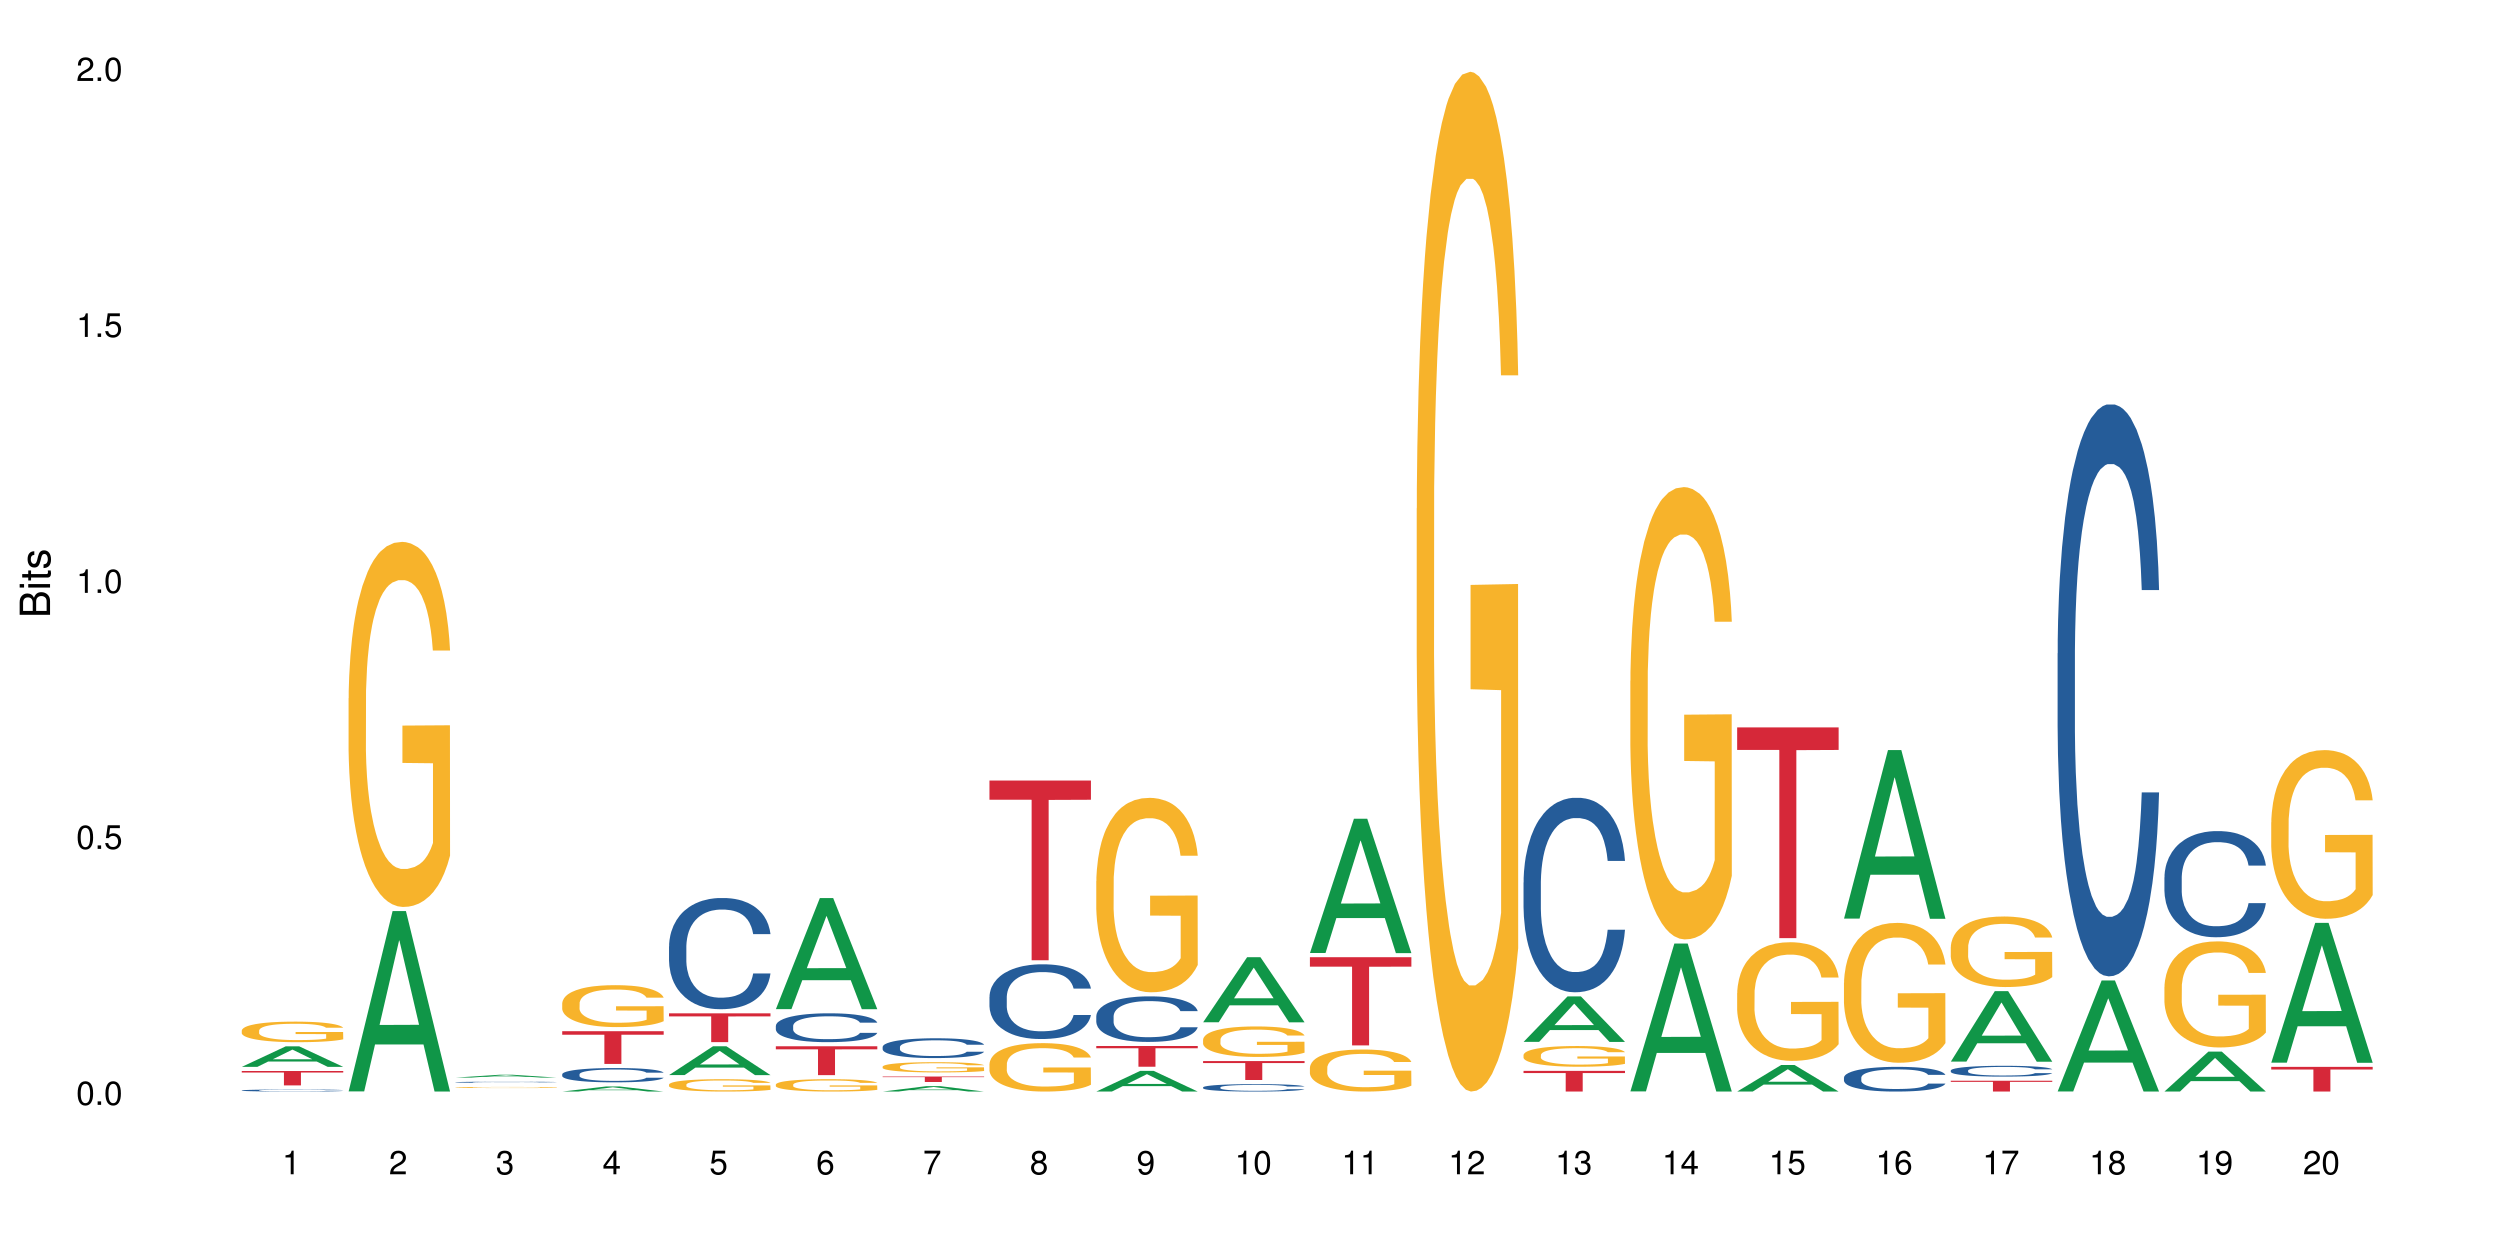 <?xml version="1.0" encoding="UTF-8"?>
<svg xmlns="http://www.w3.org/2000/svg" xmlns:xlink="http://www.w3.org/1999/xlink" width="720pt" height="360pt" viewBox="0 0 720 360" version="1.1">
<defs>
<g>
<symbol overflow="visible" id="glyph0-0">
<path style="stroke:none;" d=""/>
</symbol>
<symbol overflow="visible" id="glyph0-1">
<path style="stroke:none;" d="M 2.641 -6.797 C 2 -6.797 1.422 -6.531 1.078 -6.047 C 0.641 -5.453 0.406 -4.547 0.406 -3.297 C 0.406 -1 1.188 0.219 2.641 0.219 C 4.078 0.219 4.859 -1 4.859 -3.234 C 4.859 -4.562 4.656 -5.438 4.203 -6.047 C 3.844 -6.531 3.281 -6.797 2.641 -6.797 Z M 2.641 -6.047 C 3.547 -6.047 4 -5.125 4 -3.312 C 4 -1.375 3.562 -0.484 2.625 -0.484 C 1.734 -0.484 1.281 -1.422 1.281 -3.281 C 1.281 -5.141 1.734 -6.047 2.641 -6.047 Z M 2.641 -6.047 "/>
</symbol>
<symbol overflow="visible" id="glyph0-2">
<path style="stroke:none;" d="M 1.828 -1 L 0.828 -1 L 0.828 0 L 1.828 0 Z M 1.828 -1 "/>
</symbol>
<symbol overflow="visible" id="glyph0-3">
<path style="stroke:none;" d="M 4.562 -6.797 L 1.062 -6.797 L 0.547 -3.094 L 1.328 -3.094 C 1.719 -3.562 2.047 -3.734 2.578 -3.734 C 3.484 -3.734 4.062 -3.109 4.062 -2.094 C 4.062 -1.125 3.484 -0.531 2.578 -0.531 C 1.828 -0.531 1.375 -0.906 1.188 -1.672 L 0.328 -1.672 C 0.453 -1.109 0.547 -0.844 0.75 -0.594 C 1.125 -0.078 1.828 0.219 2.594 0.219 C 3.969 0.219 4.922 -0.781 4.922 -2.219 C 4.922 -3.562 4.031 -4.484 2.719 -4.484 C 2.25 -4.484 1.859 -4.359 1.469 -4.062 L 1.734 -5.969 L 4.562 -5.969 Z M 4.562 -6.797 "/>
</symbol>
<symbol overflow="visible" id="glyph0-4">
<path style="stroke:none;" d="M 2.484 -4.844 L 2.484 0 L 3.328 0 L 3.328 -6.797 L 2.766 -6.797 C 2.469 -5.75 2.281 -5.609 0.984 -5.453 L 0.984 -4.844 Z M 2.484 -4.844 "/>
</symbol>
<symbol overflow="visible" id="glyph0-5">
<path style="stroke:none;" d="M 4.859 -0.828 L 1.281 -0.828 C 1.359 -1.391 1.672 -1.75 2.5 -2.234 L 3.469 -2.75 C 4.406 -3.266 4.906 -3.969 4.906 -4.812 C 4.906 -5.375 4.672 -5.906 4.266 -6.266 C 3.859 -6.625 3.375 -6.797 2.719 -6.797 C 1.859 -6.797 1.219 -6.5 0.844 -5.922 C 0.609 -5.562 0.5 -5.125 0.484 -4.438 L 1.328 -4.438 C 1.359 -4.906 1.406 -5.188 1.531 -5.406 C 1.75 -5.812 2.188 -6.062 2.703 -6.062 C 3.469 -6.062 4.031 -5.516 4.031 -4.781 C 4.031 -4.25 3.719 -3.797 3.125 -3.438 L 2.234 -2.938 C 0.812 -2.141 0.406 -1.5 0.328 0 L 4.859 0 Z M 4.859 -0.828 "/>
</symbol>
<symbol overflow="visible" id="glyph0-6">
<path style="stroke:none;" d="M 2.125 -3.125 L 2.578 -3.125 C 3.516 -3.125 3.984 -2.703 3.984 -1.891 C 3.984 -1.031 3.469 -0.531 2.578 -0.531 C 1.656 -0.531 1.203 -0.984 1.156 -1.969 L 0.312 -1.969 C 0.344 -1.422 0.438 -1.078 0.609 -0.766 C 0.953 -0.109 1.625 0.219 2.547 0.219 C 3.953 0.219 4.859 -0.609 4.859 -1.906 C 4.859 -2.766 4.516 -3.25 3.703 -3.516 C 4.344 -3.766 4.656 -4.25 4.656 -4.938 C 4.656 -6.109 3.875 -6.797 2.578 -6.797 C 1.203 -6.797 0.484 -6.047 0.453 -4.609 L 1.297 -4.609 C 1.312 -5.016 1.344 -5.25 1.453 -5.453 C 1.641 -5.828 2.062 -6.062 2.594 -6.062 C 3.344 -6.062 3.797 -5.625 3.797 -4.906 C 3.797 -4.422 3.609 -4.141 3.25 -3.984 C 3.016 -3.891 2.719 -3.844 2.125 -3.844 Z M 2.125 -3.125 "/>
</symbol>
<symbol overflow="visible" id="glyph0-7">
<path style="stroke:none;" d="M 3.141 -1.625 L 3.141 0 L 3.984 0 L 3.984 -1.625 L 4.984 -1.625 L 4.984 -2.391 L 3.984 -2.391 L 3.984 -6.797 L 3.359 -6.797 L 0.266 -2.516 L 0.266 -1.625 Z M 3.141 -2.391 L 1 -2.391 L 3.141 -5.359 Z M 3.141 -2.391 "/>
</symbol>
<symbol overflow="visible" id="glyph0-8">
<path style="stroke:none;" d="M 4.781 -5.031 C 4.609 -6.141 3.891 -6.797 2.844 -6.797 C 2.094 -6.797 1.422 -6.438 1.031 -5.828 C 0.609 -5.172 0.406 -4.344 0.406 -3.094 C 0.406 -1.953 0.578 -1.234 0.984 -0.625 C 1.359 -0.078 1.953 0.219 2.703 0.219 C 3.984 0.219 4.922 -0.734 4.922 -2.078 C 4.922 -3.344 4.062 -4.234 2.844 -4.234 C 2.172 -4.234 1.641 -3.969 1.281 -3.469 C 1.281 -5.125 1.828 -6.047 2.797 -6.047 C 3.391 -6.047 3.797 -5.672 3.938 -5.031 Z M 2.734 -3.484 C 3.547 -3.484 4.062 -2.922 4.062 -2 C 4.062 -1.156 3.484 -0.531 2.703 -0.531 C 1.922 -0.531 1.328 -1.188 1.328 -2.047 C 1.328 -2.891 1.906 -3.484 2.734 -3.484 Z M 2.734 -3.484 "/>
</symbol>
<symbol overflow="visible" id="glyph0-9">
<path style="stroke:none;" d="M 4.984 -6.797 L 0.438 -6.797 L 0.438 -5.969 L 4.109 -5.969 C 2.5 -3.656 1.828 -2.234 1.328 0 L 2.219 0 C 2.594 -2.172 3.453 -4.047 4.984 -6.094 Z M 4.984 -6.797 "/>
</symbol>
<symbol overflow="visible" id="glyph0-10">
<path style="stroke:none;" d="M 3.75 -3.578 C 4.453 -4 4.688 -4.344 4.688 -4.984 C 4.688 -6.047 3.844 -6.797 2.641 -6.797 C 1.438 -6.797 0.594 -6.047 0.594 -4.984 C 0.594 -4.359 0.828 -4.016 1.516 -3.578 C 0.734 -3.203 0.359 -2.641 0.359 -1.891 C 0.359 -0.641 1.297 0.219 2.641 0.219 C 3.984 0.219 4.922 -0.641 4.922 -1.875 C 4.922 -2.641 4.531 -3.203 3.75 -3.578 Z M 2.641 -6.047 C 3.359 -6.047 3.812 -5.625 3.812 -4.969 C 3.812 -4.344 3.344 -3.922 2.641 -3.922 C 1.922 -3.922 1.453 -4.344 1.453 -4.984 C 1.453 -5.625 1.922 -6.047 2.641 -6.047 Z M 2.641 -3.203 C 3.484 -3.203 4.062 -2.672 4.062 -1.875 C 4.062 -1.062 3.484 -0.531 2.625 -0.531 C 1.797 -0.531 1.219 -1.078 1.219 -1.875 C 1.219 -2.672 1.797 -3.203 2.641 -3.203 Z M 2.641 -3.203 "/>
</symbol>
<symbol overflow="visible" id="glyph0-11">
<path style="stroke:none;" d="M 0.516 -1.547 C 0.672 -0.438 1.406 0.219 2.438 0.219 C 3.188 0.219 3.859 -0.141 4.266 -0.75 C 4.688 -1.406 4.891 -2.25 4.891 -3.484 C 4.891 -4.625 4.703 -5.359 4.312 -5.953 C 3.938 -6.5 3.344 -6.797 2.594 -6.797 C 1.297 -6.797 0.359 -5.844 0.359 -4.516 C 0.359 -3.25 1.234 -2.344 2.453 -2.344 C 3.094 -2.344 3.562 -2.578 4.016 -3.109 C 4 -1.453 3.469 -0.531 2.5 -0.531 C 1.906 -0.531 1.484 -0.906 1.359 -1.547 Z M 2.578 -6.062 C 3.375 -6.062 3.969 -5.406 3.969 -4.531 C 3.969 -3.688 3.375 -3.094 2.547 -3.094 C 1.734 -3.094 1.234 -3.672 1.234 -4.578 C 1.234 -5.438 1.797 -6.062 2.578 -6.062 Z M 2.578 -6.062 "/>
</symbol>
<symbol overflow="visible" id="glyph1-0">
<path style="stroke:none;" d=""/>
</symbol>
<symbol overflow="visible" id="glyph1-1">
<path style="stroke:none;" d="M 0 -0.953 L 0 -4.891 C 0 -5.719 -0.234 -6.344 -0.734 -6.797 C -1.188 -7.234 -1.812 -7.469 -2.5 -7.469 C -3.547 -7.469 -4.188 -7 -4.625 -5.875 C -4.984 -6.672 -5.641 -7.094 -6.531 -7.094 C -7.156 -7.094 -7.734 -6.859 -8.141 -6.391 C -8.562 -5.938 -8.75 -5.344 -8.75 -4.5 L -8.75 -0.953 Z M -4.984 -2.062 L -7.766 -2.062 L -7.766 -4.219 C -7.766 -4.844 -7.688 -5.203 -7.453 -5.5 C -7.219 -5.812 -6.859 -5.969 -6.375 -5.969 C -5.906 -5.969 -5.531 -5.812 -5.297 -5.5 C -5.062 -5.203 -4.984 -4.844 -4.984 -4.219 Z M -0.984 -2.062 L -4 -2.062 L -4 -4.781 C -4 -5.328 -3.859 -5.688 -3.578 -5.953 C -3.297 -6.219 -2.922 -6.359 -2.484 -6.359 C -2.062 -6.359 -1.688 -6.219 -1.406 -5.953 C -1.109 -5.688 -0.984 -5.328 -0.984 -4.781 Z M -0.984 -2.062 "/>
</symbol>
<symbol overflow="visible" id="glyph1-2">
<path style="stroke:none;" d="M -6.281 -1.797 L -6.281 -0.797 L 0 -0.797 L 0 -1.797 Z M -8.75 -1.797 L -8.75 -0.797 L -7.484 -0.797 L -7.484 -1.797 Z M -8.75 -1.797 "/>
</symbol>
<symbol overflow="visible" id="glyph1-3">
<path style="stroke:none;" d="M -6.281 -3.047 L -6.281 -2.016 L -8.016 -2.016 L -8.016 -1.016 L -6.281 -1.016 L -6.281 -0.172 L -5.469 -0.172 L -5.469 -1.016 L -0.719 -1.016 C -0.078 -1.016 0.281 -1.453 0.281 -2.234 C 0.281 -2.469 0.25 -2.719 0.188 -3.047 L -0.641 -3.047 C -0.609 -2.922 -0.594 -2.766 -0.594 -2.562 C -0.594 -2.141 -0.719 -2.016 -1.156 -2.016 L -5.469 -2.016 L -5.469 -3.047 Z M -6.281 -3.047 "/>
</symbol>
<symbol overflow="visible" id="glyph1-4">
<path style="stroke:none;" d="M -4.531 -5.25 C -5.766 -5.25 -6.469 -4.422 -6.469 -2.969 C -6.469 -1.516 -5.719 -0.562 -4.547 -0.562 C -3.562 -0.562 -3.094 -1.062 -2.734 -2.562 L -2.516 -3.484 C -2.344 -4.188 -2.094 -4.469 -1.625 -4.469 C -1.047 -4.469 -0.641 -3.875 -0.641 -3 C -0.641 -2.453 -0.797 -2 -1.062 -1.75 C -1.25 -1.594 -1.422 -1.531 -1.875 -1.469 L -1.875 -0.406 C -0.422 -0.453 0.281 -1.266 0.281 -2.922 C 0.281 -4.5 -0.5 -5.516 -1.719 -5.516 C -2.656 -5.516 -3.172 -4.984 -3.469 -3.734 L -3.703 -2.766 C -3.891 -1.953 -4.156 -1.609 -4.594 -1.609 C -5.172 -1.609 -5.547 -2.125 -5.547 -2.938 C -5.547 -3.75 -5.203 -4.172 -4.531 -4.203 Z M -4.531 -5.25 "/>
</symbol>
</g>
</defs>
<g id="surface665">
<rect x="0" y="0" width="720" height="360" style="fill:rgb(100%,100%,100%);fill-opacity:1;stroke:none;"/>
<path style=" stroke:none;fill-rule:nonzero;fill:rgb(6.275%,58.824%,28.235%);fill-opacity:1;" d="M 69.629 307.258 L 69.66 307.254 L 82.305 301.336 L 86.145 301.336 L 98.855 307.262 L 94.391 307.262 L 91.203 305.715 L 77.246 305.715 L 74.125 307.258 L 69.629 307.258 L 78.59 305.074 L 89.926 305.07 L 84.273 302.305 L 84.211 302.297 L 84.148 302.316 L 78.559 305.07 L 78.59 305.074 Z M 69.629 307.258 "/>
<path style=" stroke:none;fill-rule:nonzero;fill:rgb(14.51%,36.078%,60%);fill-opacity:1;" d="M 69.629 314.035 L 69.664 314.031 L 69.664 314.02 L 69.773 314 L 70.02 313.973 L 70.27 313.953 L 70.914 313.922 L 71.805 313.891 L 72.73 313.867 L 73.406 313.852 L 74.012 313.844 L 75.402 313.82 L 76.293 313.812 L 77.258 313.801 L 78.434 313.793 L 79.289 313.789 L 81.211 313.777 L 82.637 313.773 L 86.129 313.773 L 87.555 313.777 L 88.59 313.777 L 89.73 313.781 L 90.691 313.789 L 92.367 313.801 L 93.863 313.816 L 94.543 313.824 L 95.609 313.84 L 96.43 313.855 L 97 313.871 L 97.641 313.891 L 98.211 313.914 L 98.641 313.945 L 98.855 313.969 L 93.863 313.969 L 93.613 313.945 L 93.328 313.93 L 92.793 313.906 L 92.262 313.891 L 91.512 313.875 L 90.836 313.863 L 89.906 313.855 L 89.09 313.848 L 88.234 313.844 L 87.414 313.84 L 85.844 313.836 L 83.352 313.836 L 81.961 313.84 L 81.211 313.844 L 80.145 313.852 L 79.395 313.859 L 78.504 313.871 L 77.898 313.879 L 77.148 313.895 L 76.613 313.906 L 76.008 313.926 L 75.652 313.938 L 75.332 313.953 L 75.047 313.973 L 74.832 313.992 L 74.691 314.012 L 74.617 314.031 L 74.617 314.113 L 74.691 314.137 L 74.867 314.156 L 75.332 314.191 L 76.008 314.219 L 76.793 314.242 L 77.543 314.258 L 77.969 314.266 L 78.539 314.277 L 79.43 314.285 L 80.715 314.297 L 81.461 314.301 L 82.602 314.305 L 83.777 314.309 L 85.348 314.309 L 86.734 314.305 L 87.664 314.305 L 88.625 314.301 L 89.945 314.289 L 90.762 314.281 L 91.477 314.27 L 92.012 314.262 L 92.367 314.25 L 92.902 314.234 L 93.328 314.215 L 93.648 314.195 L 93.863 314.18 L 98.855 314.18 L 98.641 314.199 L 98.32 314.223 L 98 314.238 L 97.5 314.258 L 96.93 314.273 L 96.109 314.293 L 95.434 314.305 L 94.543 314.32 L 93.723 314.328 L 92.832 314.34 L 91.512 314.348 L 90.656 314.355 L 89.73 314.359 L 88.625 314.363 L 87.234 314.367 L 85.738 314.371 L 82.852 314.371 L 81.746 314.367 L 80.285 314.363 L 78.469 314.352 L 77.148 314.344 L 76.117 314.332 L 75.227 314.32 L 74.227 314.305 L 72.945 314.281 L 72.16 314.262 L 71.625 314.25 L 71.02 314.227 L 70.59 314.207 L 70.094 314.176 L 69.734 314.137 L 69.629 314.109 Z M 69.629 314.035 "/>
<path style=" stroke:none;fill-rule:nonzero;fill:rgb(96.863%,70.196%,16.863%);fill-opacity:1;" d="M 69.629 296.766 L 69.664 296.762 L 69.664 296.652 L 69.809 296.41 L 70.164 296.074 L 70.629 295.797 L 71.125 295.582 L 71.445 295.469 L 71.98 295.305 L 72.445 295.188 L 73.621 294.941 L 75.117 294.715 L 75.938 294.617 L 76.863 294.527 L 78.184 294.422 L 78.789 294.387 L 80.641 294.297 L 82.746 294.246 L 85.062 294.227 L 86.129 294.234 L 87.59 294.254 L 89.586 294.316 L 90.727 294.367 L 91.617 294.422 L 92.547 294.492 L 93.688 294.602 L 94.754 294.73 L 95.609 294.863 L 96.465 295.023 L 97.18 295.195 L 97.785 295.387 L 98.32 295.613 L 98.641 295.805 L 98.855 295.992 L 93.898 295.992 L 93.613 295.805 L 93.293 295.656 L 92.758 295.48 L 92.227 295.348 L 91.691 295.246 L 90.691 295.105 L 89.836 295.02 L 88.77 294.941 L 87.734 294.895 L 86.559 294.863 L 85.844 294.852 L 83.957 294.852 L 82.246 294.887 L 81.246 294.934 L 80.535 294.977 L 79.535 295.055 L 78.93 295.121 L 78.574 295.164 L 77.504 295.332 L 76.793 295.484 L 76.402 295.586 L 75.902 295.75 L 75.547 295.895 L 75.152 296.113 L 74.941 296.273 L 74.656 296.645 L 74.617 297.617 L 74.727 297.824 L 74.941 298.043 L 75.227 298.238 L 75.652 298.445 L 76.078 298.602 L 76.828 298.812 L 77.469 298.953 L 77.969 299.047 L 78.93 299.191 L 79.324 299.242 L 80.25 299.34 L 81.211 299.414 L 82.387 299.48 L 83.277 299.512 L 84.703 299.539 L 86.523 299.539 L 88.66 299.508 L 90.016 299.465 L 90.941 299.418 L 91.547 299.383 L 92.297 299.324 L 92.832 299.27 L 93.328 299.207 L 93.934 299.117 L 93.934 297.824 L 85.133 297.816 L 85.133 297.211 L 98.816 297.207 L 98.855 299.324 L 98.105 299.469 L 97.18 299.609 L 96.289 299.719 L 95.359 299.809 L 94.043 299.914 L 92.973 299.977 L 91.332 300.055 L 89.836 300.102 L 88.27 300.133 L 86.879 300.152 L 85.238 300.156 L 83.777 300.145 L 82.211 300.113 L 80.961 300.07 L 79.82 300.016 L 78.684 299.945 L 77.258 299.832 L 76.328 299.738 L 75.367 299.625 L 74.406 299.488 L 73.551 299.344 L 72.98 299.23 L 72.41 299.102 L 71.805 298.938 L 71.234 298.754 L 70.805 298.586 L 70.414 298.398 L 70.129 298.219 L 69.844 297.973 L 69.699 297.781 L 69.629 297.613 Z M 69.629 296.766 "/>
<path style=" stroke:none;fill-rule:nonzero;fill:rgb(83.922%,15.686%,22.353%);fill-opacity:1;" d="M 69.629 308.441 L 98.855 308.441 L 98.855 308.887 L 86.672 308.891 L 86.672 312.594 L 81.773 312.594 L 81.773 308.895 L 81.703 308.887 L 69.629 308.887 Z M 69.629 308.441 "/>
<path style=" stroke:none;fill-rule:nonzero;fill:rgb(6.275%,58.824%,28.235%);fill-opacity:1;" d="M 100.391 314.32 L 100.422 314.273 L 113.066 262.387 L 116.91 262.387 L 129.617 314.371 L 125.152 314.371 L 121.965 300.801 L 108.012 300.801 L 104.887 314.32 L 100.391 314.32 L 109.352 295.188 L 120.688 295.141 L 115.035 270.879 L 114.973 270.832 L 114.91 270.977 L 109.32 295.141 L 109.352 295.188 Z M 100.391 314.32 "/>
<path style=" stroke:none;fill-rule:nonzero;fill:rgb(96.863%,70.196%,16.863%);fill-opacity:1;" d="M 100.391 201.094 L 100.426 201 L 100.426 199.078 L 100.57 194.758 L 100.926 188.805 L 101.391 183.906 L 101.887 180.066 L 102.211 178.051 L 102.742 175.168 L 103.207 173.055 L 104.383 168.734 L 105.879 164.703 L 106.699 162.973 L 107.625 161.34 L 108.945 159.516 L 109.551 158.844 L 111.402 157.309 L 113.508 156.348 L 115.824 156.059 L 116.895 156.156 L 118.355 156.539 L 120.348 157.598 L 121.488 158.555 L 122.383 159.516 L 123.309 160.766 L 124.449 162.688 L 125.516 164.988 L 126.371 167.293 L 127.227 170.176 L 127.941 173.25 L 128.547 176.609 L 129.082 180.641 L 129.402 184.004 L 129.617 187.363 L 124.66 187.363 L 124.375 184.004 L 124.055 181.41 L 123.523 178.242 L 122.988 175.938 L 122.453 174.113 L 121.453 171.617 L 120.598 170.078 L 119.531 168.734 L 118.496 167.871 L 117.32 167.293 L 116.609 167.102 L 114.719 167.102 L 113.008 167.773 L 112.012 168.543 L 111.297 169.312 L 110.301 170.75 L 109.695 171.902 L 109.336 172.672 L 108.27 175.648 L 107.555 178.336 L 107.164 180.16 L 106.664 183.043 L 106.309 185.637 L 105.914 189.477 L 105.703 192.355 L 105.418 198.887 L 105.383 216.172 L 105.488 219.82 L 105.703 223.758 L 105.988 227.215 L 106.414 230.863 L 106.844 233.648 L 107.59 237.395 L 108.23 239.891 L 108.73 241.523 L 109.695 244.113 L 110.086 244.98 L 111.012 246.707 L 111.973 248.051 L 113.152 249.203 L 114.043 249.781 L 115.469 250.262 L 117.285 250.262 L 119.422 249.684 L 120.777 248.914 L 121.703 248.148 L 122.309 247.477 L 123.059 246.418 L 123.594 245.461 L 124.09 244.402 L 124.699 242.77 L 124.699 219.82 L 115.895 219.723 L 115.895 208.969 L 129.582 208.875 L 129.617 246.418 L 128.867 249.012 L 127.941 251.508 L 127.051 253.43 L 126.125 255.062 L 124.805 256.887 L 123.734 258.039 L 122.098 259.383 L 120.598 260.246 L 119.031 260.824 L 117.641 261.109 L 116 261.207 L 114.539 261.016 L 112.973 260.438 L 111.727 259.672 L 110.586 258.711 L 109.445 257.461 L 108.02 255.445 L 107.094 253.812 L 106.129 251.797 L 105.168 249.395 L 104.312 246.805 L 103.742 244.785 L 103.172 242.48 L 102.566 239.602 L 101.996 236.336 L 101.566 233.359 L 101.176 230 L 100.891 226.832 L 100.605 222.508 L 100.465 219.051 L 100.391 216.074 Z M 100.391 201.094 "/>
<path style=" stroke:none;fill-rule:nonzero;fill:rgb(6.275%,58.824%,28.235%);fill-opacity:1;" d="M 131.152 310.355 L 131.184 310.352 L 143.832 309.527 L 147.672 309.527 L 160.379 310.355 L 155.914 310.355 L 152.73 310.141 L 138.773 310.141 L 135.648 310.355 L 131.152 310.355 L 140.113 310.051 L 151.449 310.047 L 145.797 309.664 L 145.734 309.66 L 145.672 309.664 L 140.082 310.047 L 140.113 310.051 Z M 131.152 310.355 "/>
<path style=" stroke:none;fill-rule:nonzero;fill:rgb(14.51%,36.078%,60%);fill-opacity:1;" d="M 131.152 311.676 L 131.191 311.676 L 131.191 311.668 L 131.297 311.656 L 131.797 311.633 L 132.438 311.617 L 133.328 311.598 L 134.254 311.586 L 134.934 311.578 L 135.539 311.57 L 136.926 311.562 L 137.82 311.555 L 138.781 311.551 L 139.957 311.547 L 140.812 311.543 L 142.738 311.539 L 144.164 311.535 L 149.082 311.535 L 150.113 311.539 L 151.254 311.539 L 152.215 311.543 L 153.891 311.551 L 155.387 311.559 L 156.066 311.562 L 157.137 311.57 L 157.953 311.582 L 158.523 311.59 L 159.168 311.598 L 159.738 311.613 L 160.164 311.629 L 160.379 311.641 L 155.387 311.641 L 155.141 311.629 L 154.855 311.621 L 154.32 311.605 L 153.785 311.598 L 153.035 311.59 L 152.359 311.586 L 151.434 311.578 L 150.613 311.574 L 149.758 311.57 L 143.484 311.57 L 142.738 311.574 L 141.668 311.578 L 140.918 311.582 L 140.027 311.586 L 139.422 311.594 L 138.672 311.602 L 138.141 311.605 L 137.535 311.617 L 137.176 311.625 L 136.855 311.633 L 136.57 311.645 L 136.355 311.652 L 136.215 311.664 L 136.145 311.676 L 136.145 311.723 L 136.215 311.73 L 136.395 311.746 L 136.855 311.762 L 137.535 311.777 L 138.316 311.793 L 139.066 311.801 L 139.492 311.805 L 140.062 311.809 L 140.953 311.816 L 142.238 311.82 L 142.984 311.824 L 144.125 311.824 L 145.301 311.828 L 146.871 311.828 L 148.262 311.824 L 149.188 311.824 L 150.148 311.82 L 151.469 311.816 L 152.289 311.812 L 153 311.805 L 153.535 311.801 L 153.891 311.797 L 154.426 311.785 L 154.855 311.777 L 155.176 311.766 L 155.387 311.758 L 160.379 311.758 L 160.164 311.77 L 159.844 311.781 L 159.523 311.789 L 159.023 311.797 L 158.453 311.809 L 157.633 311.816 L 156.957 311.824 L 156.066 311.832 L 155.246 311.84 L 154.355 311.844 L 153.035 311.848 L 152.18 311.852 L 151.254 311.855 L 150.148 311.855 L 148.758 311.859 L 143.27 311.859 L 141.809 311.855 L 139.992 311.852 L 138.672 311.844 L 137.641 311.84 L 136.75 311.832 L 135.75 311.824 L 134.469 311.812 L 133.684 311.801 L 133.148 311.793 L 132.543 311.781 L 132.117 311.773 L 131.617 311.754 L 131.262 311.734 L 131.152 311.719 Z M 131.152 311.676 "/>
<path style=" stroke:none;fill-rule:nonzero;fill:rgb(96.863%,70.196%,16.863%);fill-opacity:1;" d="M 131.152 313.18 L 131.191 313.18 L 131.191 313.176 L 131.332 313.16 L 131.688 313.141 L 132.152 313.125 L 132.652 313.113 L 132.973 313.109 L 133.508 313.102 L 133.969 313.094 L 135.145 313.078 L 136.641 313.066 L 137.461 313.062 L 138.391 313.059 L 139.707 313.051 L 140.312 313.051 L 142.168 313.043 L 144.27 313.043 L 146.586 313.039 L 147.656 313.039 L 149.117 313.043 L 151.113 313.047 L 152.254 313.047 L 153.145 313.051 L 154.07 313.055 L 155.211 313.062 L 156.281 313.066 L 157.137 313.074 L 157.992 313.086 L 158.703 313.094 L 159.309 313.105 L 159.844 313.117 L 160.164 313.129 L 160.379 313.137 L 155.426 313.137 L 155.141 313.129 L 154.82 313.117 L 153.75 313.102 L 153.215 313.098 L 152.215 313.09 L 151.363 313.082 L 150.293 313.078 L 149.258 313.078 L 148.082 313.074 L 145.48 313.074 L 143.77 313.078 L 142.773 313.078 L 142.059 313.082 L 141.062 313.086 L 140.457 313.09 L 140.098 313.094 L 139.031 313.102 L 138.316 313.109 L 137.926 313.117 L 137.426 313.125 L 137.07 313.133 L 136.68 313.145 L 136.465 313.152 L 136.18 313.172 L 136.145 313.227 L 136.25 313.238 L 136.465 313.25 L 136.75 313.262 L 137.176 313.273 L 137.605 313.281 L 138.352 313.293 L 138.996 313.301 L 139.492 313.305 L 140.457 313.312 L 140.848 313.316 L 141.773 313.32 L 142.738 313.324 L 143.914 313.328 L 144.805 313.332 L 150.184 313.332 L 151.539 313.328 L 152.465 313.328 L 153.07 313.324 L 153.82 313.32 L 154.355 313.316 L 154.855 313.316 L 155.461 313.309 L 155.461 313.238 L 146.656 313.238 L 146.656 313.203 L 160.344 313.203 L 160.379 313.32 L 159.629 313.328 L 158.703 313.336 L 157.812 313.344 L 156.887 313.348 L 155.566 313.352 L 154.496 313.355 L 152.859 313.359 L 151.363 313.363 L 149.793 313.367 L 145.301 313.367 L 143.734 313.363 L 142.488 313.363 L 140.207 313.355 L 138.781 313.348 L 137.855 313.344 L 136.891 313.336 L 135.93 313.332 L 135.074 313.32 L 134.504 313.316 L 133.934 313.309 L 133.328 313.301 L 132.758 313.289 L 132.328 313.281 L 131.938 313.27 L 131.652 313.262 L 131.367 313.246 L 131.227 313.234 L 131.152 313.227 Z M 131.152 313.18 "/>
<path style=" stroke:none;fill-rule:nonzero;fill:rgb(6.275%,58.824%,28.235%);fill-opacity:1;" d="M 161.918 314.371 L 161.949 314.367 L 174.594 312.898 L 178.434 312.898 L 191.141 314.371 L 186.676 314.371 L 183.492 313.984 L 169.535 313.984 L 166.414 314.371 L 161.918 314.371 L 170.879 313.828 L 182.211 313.824 L 176.559 313.141 L 176.496 313.137 L 176.434 313.141 L 170.848 313.824 L 170.879 313.828 Z M 161.918 314.371 "/>
<path style=" stroke:none;fill-rule:nonzero;fill:rgb(14.51%,36.078%,60%);fill-opacity:1;" d="M 161.918 309.391 L 161.953 309.387 L 161.953 309.293 L 162.059 309.152 L 162.309 308.969 L 162.559 308.848 L 163.199 308.625 L 164.09 308.41 L 165.016 308.242 L 165.695 308.145 L 166.301 308.07 L 167.691 307.93 L 168.582 307.859 L 169.543 307.793 L 170.719 307.73 L 171.574 307.691 L 173.5 307.633 L 174.926 307.605 L 176.031 307.594 L 178.418 307.594 L 179.844 307.609 L 180.875 307.629 L 182.016 307.66 L 182.98 307.691 L 184.652 307.773 L 186.152 307.879 L 186.828 307.941 L 187.898 308.059 L 188.719 308.172 L 189.289 308.27 L 189.93 308.41 L 190.5 308.578 L 190.926 308.77 L 191.141 308.934 L 186.152 308.934 L 185.902 308.781 L 185.617 308.664 L 185.082 308.512 L 184.547 308.402 L 183.797 308.293 L 183.121 308.219 L 182.195 308.148 L 181.375 308.102 L 180.52 308.07 L 179.699 308.047 L 178.133 308.023 L 176.316 308.023 L 175.637 308.031 L 174.246 308.062 L 173.5 308.09 L 172.43 308.141 L 171.68 308.191 L 170.789 308.266 L 170.184 308.328 L 169.438 308.426 L 168.902 308.516 L 168.297 308.637 L 167.938 308.734 L 167.617 308.84 L 167.332 308.961 L 167.121 309.094 L 166.977 309.234 L 166.906 309.371 L 166.906 309.953 L 166.977 310.09 L 167.156 310.25 L 167.617 310.477 L 168.297 310.68 L 169.078 310.836 L 169.828 310.949 L 170.254 311.004 L 170.824 311.062 L 171.719 311.137 L 173 311.215 L 173.75 311.242 L 174.891 311.273 L 176.066 311.289 L 177.633 311.289 L 179.023 311.273 L 179.949 311.254 L 180.91 311.227 L 182.23 311.16 L 183.051 311.102 L 183.762 311.027 L 184.297 310.957 L 184.652 310.898 L 185.188 310.781 L 185.617 310.652 L 185.938 310.52 L 186.152 310.391 L 191.141 310.391 L 190.926 310.543 L 190.605 310.688 L 190.285 310.797 L 189.785 310.93 L 189.215 311.047 L 188.395 311.18 L 187.719 311.266 L 186.828 311.359 L 186.008 311.434 L 185.117 311.496 L 183.797 311.57 L 182.945 311.609 L 182.016 311.645 L 180.91 311.672 L 179.523 311.699 L 178.023 311.715 L 176.637 311.719 L 175.137 311.711 L 174.035 311.695 L 172.574 311.66 L 170.754 311.594 L 169.438 311.523 L 168.402 311.449 L 167.512 311.375 L 166.516 311.273 L 165.23 311.109 L 164.445 310.98 L 163.91 310.875 L 163.305 310.727 L 162.879 310.594 L 162.379 310.383 L 162.023 310.117 L 161.918 309.91 Z M 161.918 309.391 "/>
<path style=" stroke:none;fill-rule:nonzero;fill:rgb(96.863%,70.196%,16.863%);fill-opacity:1;" d="M 161.918 288.898 L 161.953 288.891 L 161.953 288.668 L 162.094 288.172 L 162.449 287.488 L 162.914 286.926 L 163.414 286.484 L 163.734 286.254 L 164.27 285.922 L 164.73 285.68 L 165.906 285.184 L 167.406 284.719 L 168.223 284.52 L 169.152 284.332 L 170.469 284.121 L 171.074 284.047 L 172.93 283.871 L 175.031 283.758 L 177.348 283.727 L 178.418 283.738 L 179.879 283.781 L 181.875 283.902 L 183.016 284.012 L 183.906 284.121 L 184.832 284.266 L 185.973 284.488 L 187.043 284.75 L 187.898 285.016 L 188.754 285.348 L 189.465 285.699 L 190.07 286.086 L 190.605 286.551 L 190.926 286.938 L 191.141 287.324 L 186.188 287.324 L 185.902 286.938 L 185.582 286.637 L 185.047 286.273 L 184.512 286.008 L 183.977 285.801 L 182.98 285.512 L 182.125 285.336 L 181.055 285.184 L 180.02 285.082 L 178.844 285.016 L 178.133 284.996 L 176.242 284.996 L 174.531 285.07 L 173.535 285.16 L 172.82 285.25 L 171.824 285.414 L 171.219 285.547 L 170.863 285.633 L 169.793 285.977 L 169.078 286.285 L 168.688 286.496 L 168.188 286.824 L 167.832 287.125 L 167.441 287.566 L 167.227 287.895 L 166.941 288.645 L 166.906 290.633 L 167.012 291.051 L 167.227 291.504 L 167.512 291.902 L 167.938 292.32 L 168.367 292.641 L 169.117 293.07 L 169.758 293.355 L 170.254 293.543 L 171.219 293.844 L 171.609 293.941 L 172.535 294.141 L 173.5 294.297 L 174.676 294.426 L 175.566 294.492 L 176.992 294.547 L 178.809 294.547 L 180.949 294.484 L 182.301 294.395 L 183.227 294.305 L 183.836 294.23 L 184.582 294.109 L 185.117 293.996 L 185.617 293.875 L 186.223 293.688 L 186.223 291.051 L 177.418 291.039 L 177.418 289.805 L 191.105 289.793 L 191.141 294.109 L 190.391 294.406 L 189.465 294.691 L 188.574 294.914 L 187.648 295.102 L 186.328 295.309 L 185.262 295.441 L 183.621 295.598 L 182.125 295.695 L 180.555 295.762 L 179.164 295.797 L 177.527 295.805 L 176.066 295.785 L 174.496 295.719 L 173.25 295.629 L 172.109 295.52 L 170.969 295.375 L 169.543 295.145 L 168.617 294.957 L 167.652 294.727 L 166.691 294.449 L 165.836 294.152 L 165.266 293.918 L 164.695 293.656 L 164.09 293.324 L 163.52 292.949 L 163.094 292.605 L 162.699 292.223 L 162.414 291.855 L 162.129 291.359 L 161.988 290.965 L 161.918 290.621 Z M 161.918 288.898 "/>
<path style=" stroke:none;fill-rule:nonzero;fill:rgb(83.922%,15.686%,22.353%);fill-opacity:1;" d="M 161.918 296.984 L 191.141 296.984 L 191.141 297.996 L 178.961 298.004 L 178.961 306.414 L 174.059 306.414 L 174.059 298.012 L 173.988 297.996 L 161.918 297.996 Z M 161.918 296.984 "/>
<path style=" stroke:none;fill-rule:nonzero;fill:rgb(6.275%,58.824%,28.235%);fill-opacity:1;" d="M 192.68 309.621 L 192.711 309.613 L 205.355 301.32 L 209.195 301.32 L 221.902 309.629 L 217.438 309.629 L 214.254 307.461 L 200.297 307.461 L 197.176 309.621 L 192.68 309.621 L 201.641 306.562 L 212.973 306.555 L 207.32 302.68 L 207.258 302.672 L 207.195 302.695 L 201.609 306.555 L 201.641 306.562 Z M 192.68 309.621 "/>
<path style=" stroke:none;fill-rule:nonzero;fill:rgb(14.51%,36.078%,60%);fill-opacity:1;" d="M 192.68 272.57 L 192.715 272.539 L 192.715 271.836 L 192.82 270.727 L 193.07 269.32 L 193.32 268.355 L 193.961 266.629 L 194.852 264.961 L 195.777 263.672 L 196.457 262.91 L 197.062 262.324 L 198.453 261.242 L 199.344 260.688 L 200.305 260.188 L 201.48 259.691 L 202.336 259.398 L 204.262 258.93 L 205.688 258.727 L 206.793 258.637 L 209.18 258.637 L 210.605 258.754 L 211.637 258.902 L 212.777 259.137 L 213.742 259.398 L 215.418 260.043 L 216.914 260.863 L 217.59 261.332 L 218.66 262.238 L 219.48 263.117 L 220.051 263.875 L 220.691 264.961 L 221.262 266.277 L 221.688 267.77 L 221.902 269.027 L 216.914 269.027 L 216.664 267.855 L 216.379 266.949 L 215.844 265.75 L 215.309 264.902 L 214.562 264.051 L 213.883 263.496 L 212.957 262.941 L 212.137 262.59 L 211.281 262.324 L 210.461 262.148 L 208.895 261.973 L 207.078 261.973 L 206.398 262.031 L 205.008 262.266 L 204.262 262.473 L 203.191 262.883 L 202.445 263.262 L 201.551 263.848 L 200.945 264.344 L 200.199 265.105 L 199.664 265.777 L 199.059 266.746 L 198.703 267.477 L 198.379 268.297 L 198.094 269.262 L 197.883 270.285 L 197.738 271.371 L 197.668 272.422 L 197.668 276.961 L 197.738 278.012 L 197.918 279.242 L 198.379 281.027 L 199.059 282.578 L 199.844 283.809 L 200.59 284.688 L 201.02 285.098 L 201.59 285.566 L 202.48 286.148 L 203.762 286.734 L 204.512 286.969 L 205.652 287.203 L 206.828 287.32 L 208.395 287.32 L 209.785 287.203 L 210.711 287.059 L 211.676 286.824 L 212.992 286.324 L 213.812 285.855 L 214.523 285.301 L 215.059 284.746 L 215.418 284.277 L 215.949 283.371 L 216.379 282.375 L 216.699 281.352 L 216.914 280.355 L 221.902 280.355 L 221.688 281.527 L 221.367 282.668 L 221.047 283.516 L 220.547 284.539 L 219.977 285.449 L 219.16 286.473 L 218.48 287.145 L 217.59 287.875 L 216.77 288.434 L 215.879 288.93 L 214.562 289.516 L 213.707 289.809 L 212.777 290.07 L 211.676 290.305 L 210.285 290.512 L 208.789 290.629 L 207.398 290.656 L 205.902 290.598 L 204.797 290.48 L 203.336 290.219 L 201.516 289.691 L 200.199 289.137 L 199.164 288.578 L 198.273 287.992 L 197.277 287.203 L 195.992 285.914 L 195.207 284.922 L 194.676 284.102 L 194.07 282.961 L 193.641 281.934 L 193.141 280.297 L 192.785 278.219 L 192.68 276.609 Z M 192.68 272.57 "/>
<path style=" stroke:none;fill-rule:nonzero;fill:rgb(96.863%,70.196%,16.863%);fill-opacity:1;" d="M 192.68 312.332 L 192.715 312.332 L 192.715 312.266 L 192.855 312.117 L 193.215 311.918 L 193.676 311.75 L 194.176 311.621 L 194.496 311.551 L 195.031 311.453 L 195.492 311.383 L 196.672 311.238 L 198.168 311.102 L 198.988 311.043 L 199.914 310.988 L 201.23 310.926 L 201.836 310.902 L 203.691 310.852 L 205.793 310.816 L 208.109 310.809 L 209.18 310.812 L 210.641 310.824 L 212.637 310.859 L 213.777 310.891 L 214.668 310.926 L 215.594 310.969 L 216.734 311.031 L 217.805 311.109 L 218.66 311.188 L 219.516 311.285 L 220.227 311.391 L 220.832 311.504 L 221.367 311.641 L 221.688 311.754 L 221.902 311.867 L 216.949 311.867 L 216.664 311.754 L 216.344 311.668 L 215.809 311.559 L 215.273 311.48 L 214.738 311.418 L 213.742 311.336 L 212.887 311.281 L 211.816 311.238 L 210.785 311.207 L 209.605 311.188 L 208.895 311.184 L 207.004 311.184 L 205.293 311.203 L 204.297 311.23 L 203.586 311.258 L 202.586 311.305 L 201.98 311.344 L 201.625 311.371 L 200.555 311.473 L 199.844 311.562 L 199.449 311.625 L 198.949 311.723 L 198.594 311.809 L 198.203 311.941 L 197.988 312.039 L 197.703 312.258 L 197.668 312.844 L 197.773 312.969 L 197.988 313.102 L 198.273 313.219 L 198.703 313.344 L 199.129 313.438 L 199.879 313.562 L 200.52 313.648 L 201.02 313.703 L 201.98 313.793 L 202.371 313.82 L 203.301 313.879 L 204.262 313.926 L 205.438 313.965 L 206.328 313.984 L 207.754 314 L 209.57 314 L 211.711 313.98 L 213.062 313.953 L 213.992 313.93 L 214.598 313.906 L 215.344 313.871 L 215.879 313.836 L 216.379 313.801 L 216.984 313.746 L 216.984 312.969 L 208.18 312.965 L 208.18 312.602 L 221.867 312.598 L 221.902 313.871 L 221.152 313.957 L 220.227 314.043 L 219.336 314.105 L 218.41 314.164 L 217.09 314.223 L 216.023 314.262 L 214.383 314.309 L 212.887 314.34 L 211.316 314.359 L 209.93 314.367 L 208.289 314.371 L 206.828 314.363 L 205.258 314.344 L 204.012 314.32 L 202.871 314.285 L 201.73 314.242 L 200.305 314.176 L 199.379 314.121 L 198.418 314.051 L 197.453 313.969 L 196.598 313.883 L 196.027 313.812 L 195.457 313.734 L 194.852 313.637 L 194.281 313.527 L 193.855 313.426 L 193.461 313.312 L 193.176 313.207 L 192.891 313.059 L 192.75 312.941 L 192.68 312.84 Z M 192.68 312.332 "/>
<path style=" stroke:none;fill-rule:nonzero;fill:rgb(83.922%,15.686%,22.353%);fill-opacity:1;" d="M 192.68 291.836 L 221.902 291.836 L 221.902 292.727 L 209.723 292.734 L 209.723 300.141 L 204.824 300.141 L 204.824 292.742 L 204.75 292.727 L 192.68 292.727 Z M 192.68 291.836 "/>
<path style=" stroke:none;fill-rule:nonzero;fill:rgb(6.275%,58.824%,28.235%);fill-opacity:1;" d="M 223.441 290.629 L 223.473 290.598 L 236.117 258.637 L 239.957 258.637 L 252.664 290.656 L 248.199 290.656 L 245.016 282.301 L 231.059 282.301 L 227.938 290.629 L 223.441 290.629 L 232.402 278.84 L 243.734 278.812 L 238.086 263.867 L 238.023 263.84 L 237.961 263.93 L 232.371 278.812 L 232.402 278.84 Z M 223.441 290.629 "/>
<path style=" stroke:none;fill-rule:nonzero;fill:rgb(14.51%,36.078%,60%);fill-opacity:1;" d="M 223.441 295.449 L 223.477 295.441 L 223.477 295.262 L 223.582 294.973 L 223.832 294.609 L 224.082 294.355 L 224.723 293.91 L 225.613 293.477 L 226.543 293.141 L 227.219 292.945 L 227.824 292.793 L 229.215 292.512 L 230.105 292.367 L 231.066 292.238 L 232.242 292.109 L 233.098 292.035 L 235.023 291.914 L 236.449 291.859 L 237.555 291.836 L 239.941 291.836 L 241.367 291.867 L 242.402 291.906 L 243.543 291.965 L 244.504 292.035 L 246.18 292.199 L 247.676 292.414 L 248.352 292.535 L 249.422 292.77 L 250.242 293 L 250.812 293.195 L 251.453 293.477 L 252.023 293.816 L 252.449 294.207 L 252.664 294.531 L 247.676 294.531 L 247.426 294.227 L 247.141 293.992 L 246.605 293.68 L 246.07 293.461 L 245.324 293.242 L 244.645 293.098 L 243.719 292.953 L 242.898 292.863 L 242.043 292.793 L 241.227 292.746 L 239.656 292.703 L 237.84 292.703 L 237.16 292.719 L 235.773 292.777 L 235.023 292.832 L 233.953 292.938 L 233.207 293.035 L 232.316 293.188 L 231.711 293.316 L 230.961 293.516 L 230.426 293.688 L 229.82 293.941 L 229.465 294.129 L 229.145 294.344 L 228.859 294.594 L 228.645 294.859 L 228.5 295.141 L 228.43 295.414 L 228.43 296.59 L 228.5 296.863 L 228.68 297.18 L 229.145 297.645 L 229.82 298.047 L 230.605 298.367 L 231.352 298.594 L 231.781 298.699 L 232.352 298.82 L 233.242 298.973 L 234.523 299.125 L 235.273 299.188 L 236.414 299.246 L 237.59 299.277 L 239.156 299.277 L 240.547 299.246 L 241.473 299.207 L 242.438 299.148 L 243.754 299.02 L 244.574 298.898 L 245.289 298.754 L 245.82 298.609 L 246.18 298.488 L 246.715 298.254 L 247.141 297.992 L 247.461 297.727 L 247.676 297.469 L 252.664 297.469 L 252.449 297.773 L 252.129 298.07 L 251.809 298.289 L 251.312 298.555 L 250.742 298.793 L 249.922 299.059 L 249.242 299.23 L 248.352 299.422 L 247.531 299.566 L 246.641 299.695 L 245.324 299.848 L 244.469 299.922 L 243.543 299.992 L 242.438 300.051 L 241.047 300.105 L 239.551 300.137 L 238.16 300.141 L 236.664 300.129 L 235.559 300.098 L 234.098 300.027 L 232.281 299.891 L 230.961 299.746 L 229.926 299.602 L 229.035 299.453 L 228.039 299.246 L 226.754 298.914 L 225.973 298.656 L 225.438 298.441 L 224.832 298.145 L 224.402 297.879 L 223.902 297.453 L 223.547 296.914 L 223.441 296.5 Z M 223.441 295.449 "/>
<path style=" stroke:none;fill-rule:nonzero;fill:rgb(96.863%,70.196%,16.863%);fill-opacity:1;" d="M 223.441 312.332 L 223.477 312.332 L 223.477 312.266 L 223.617 312.117 L 223.977 311.918 L 224.438 311.75 L 224.938 311.621 L 225.258 311.551 L 225.793 311.453 L 226.258 311.383 L 227.434 311.238 L 228.93 311.102 L 229.75 311.043 L 230.676 310.988 L 231.996 310.926 L 232.602 310.902 L 234.453 310.852 L 236.555 310.816 L 238.871 310.809 L 239.941 310.812 L 241.402 310.824 L 243.398 310.859 L 244.539 310.891 L 245.43 310.926 L 246.355 310.969 L 247.496 311.031 L 248.566 311.109 L 249.422 311.188 L 250.277 311.285 L 250.988 311.391 L 251.598 311.504 L 252.129 311.641 L 252.449 311.754 L 252.664 311.867 L 247.711 311.867 L 247.426 311.754 L 247.105 311.668 L 246.57 311.559 L 246.035 311.48 L 245.5 311.418 L 244.504 311.336 L 243.648 311.281 L 242.578 311.238 L 241.547 311.207 L 240.371 311.188 L 239.656 311.184 L 237.77 311.184 L 236.059 311.203 L 235.059 311.23 L 234.348 311.258 L 233.348 311.305 L 232.742 311.344 L 232.387 311.371 L 231.316 311.473 L 230.605 311.562 L 230.211 311.625 L 229.715 311.723 L 229.355 311.809 L 228.965 311.941 L 228.75 312.039 L 228.465 312.258 L 228.43 312.844 L 228.539 312.969 L 228.75 313.102 L 229.035 313.219 L 229.465 313.344 L 229.891 313.438 L 230.641 313.562 L 231.281 313.648 L 231.781 313.703 L 232.742 313.793 L 233.133 313.82 L 234.062 313.879 L 235.023 313.926 L 236.199 313.965 L 237.09 313.984 L 238.516 314 L 240.332 314 L 242.473 313.98 L 243.828 313.953 L 244.754 313.93 L 245.359 313.906 L 246.105 313.871 L 246.641 313.836 L 247.141 313.801 L 247.746 313.746 L 247.746 312.969 L 238.945 312.965 L 238.945 312.602 L 252.629 312.598 L 252.664 313.871 L 251.918 313.957 L 250.988 314.043 L 250.098 314.105 L 249.172 314.164 L 247.855 314.223 L 246.785 314.262 L 245.145 314.309 L 243.648 314.34 L 242.082 314.359 L 240.691 314.367 L 239.051 314.371 L 237.59 314.363 L 236.02 314.344 L 234.773 314.32 L 233.633 314.285 L 232.492 314.242 L 231.066 314.176 L 230.141 314.121 L 229.18 314.051 L 228.215 313.969 L 227.359 313.883 L 226.789 313.812 L 226.219 313.734 L 225.613 313.637 L 225.043 313.527 L 224.617 313.426 L 224.227 313.312 L 223.941 313.207 L 223.656 313.059 L 223.512 312.941 L 223.441 312.84 Z M 223.441 312.332 "/>
<path style=" stroke:none;fill-rule:nonzero;fill:rgb(83.922%,15.686%,22.353%);fill-opacity:1;" d="M 223.441 301.32 L 252.664 301.32 L 252.664 302.211 L 240.484 302.219 L 240.484 309.629 L 235.586 309.629 L 235.586 302.227 L 235.516 302.211 L 223.441 302.211 Z M 223.441 301.32 "/>
<path style=" stroke:none;fill-rule:nonzero;fill:rgb(6.275%,58.824%,28.235%);fill-opacity:1;" d="M 254.203 314.371 L 254.234 314.367 L 266.879 312.797 L 270.719 312.797 L 283.426 314.371 L 278.961 314.371 L 275.777 313.961 L 261.82 313.961 L 258.699 314.371 L 254.203 314.371 L 263.164 313.789 L 274.496 313.789 L 268.848 313.055 L 268.785 313.051 L 268.723 313.055 L 263.133 313.789 L 263.164 313.789 Z M 254.203 314.371 "/>
<path style=" stroke:none;fill-rule:nonzero;fill:rgb(14.51%,36.078%,60%);fill-opacity:1;" d="M 254.203 301.508 L 254.238 301.504 L 254.238 301.375 L 254.344 301.18 L 254.594 300.93 L 254.844 300.758 L 255.484 300.449 L 256.379 300.152 L 257.305 299.922 L 257.98 299.785 L 258.586 299.684 L 259.977 299.488 L 260.867 299.391 L 261.828 299.301 L 263.008 299.211 L 263.859 299.16 L 265.785 299.078 L 267.211 299.039 L 268.316 299.023 L 270.703 299.023 L 272.129 299.047 L 273.164 299.07 L 274.305 299.113 L 275.266 299.16 L 276.941 299.273 L 278.438 299.422 L 279.113 299.504 L 280.184 299.668 L 281.004 299.824 L 281.574 299.957 L 282.215 300.152 L 282.785 300.387 L 283.215 300.652 L 283.426 300.875 L 278.438 300.875 L 278.188 300.668 L 277.902 300.504 L 277.367 300.293 L 276.836 300.141 L 276.086 299.988 L 275.41 299.891 L 274.48 299.793 L 273.66 299.73 L 272.809 299.684 L 271.988 299.652 L 270.418 299.617 L 268.602 299.617 L 267.926 299.629 L 266.535 299.672 L 265.785 299.707 L 264.715 299.781 L 263.969 299.848 L 263.078 299.953 L 262.473 300.043 L 261.723 300.176 L 261.188 300.297 L 260.582 300.469 L 260.227 300.602 L 259.906 300.746 L 259.621 300.918 L 259.406 301.102 L 259.266 301.293 L 259.191 301.48 L 259.191 302.289 L 259.266 302.477 L 259.441 302.695 L 259.906 303.016 L 260.582 303.293 L 261.367 303.512 L 262.113 303.668 L 262.543 303.738 L 263.113 303.824 L 264.004 303.926 L 265.285 304.031 L 266.035 304.074 L 267.176 304.113 L 268.352 304.137 L 269.922 304.137 L 271.309 304.113 L 272.238 304.09 L 273.199 304.047 L 274.516 303.957 L 275.336 303.875 L 276.051 303.777 L 276.586 303.676 L 276.941 303.594 L 277.477 303.434 L 277.902 303.254 L 278.223 303.07 L 278.438 302.895 L 283.426 302.895 L 283.215 303.102 L 282.895 303.309 L 282.57 303.457 L 282.074 303.641 L 281.504 303.801 L 280.684 303.984 L 280.008 304.105 L 279.113 304.234 L 278.297 304.336 L 277.402 304.422 L 276.086 304.527 L 275.23 304.578 L 274.305 304.625 L 273.199 304.668 L 271.809 304.703 L 270.312 304.727 L 268.922 304.73 L 267.426 304.719 L 266.32 304.699 L 264.859 304.652 L 263.043 304.559 L 261.723 304.461 L 260.688 304.359 L 259.797 304.258 L 258.801 304.113 L 257.516 303.887 L 256.734 303.707 L 256.199 303.562 L 255.594 303.359 L 255.164 303.176 L 254.668 302.883 L 254.309 302.516 L 254.203 302.227 Z M 254.203 301.508 "/>
<path style=" stroke:none;fill-rule:nonzero;fill:rgb(96.863%,70.196%,16.863%);fill-opacity:1;" d="M 254.203 307.176 L 254.238 307.172 L 254.238 307.117 L 254.383 306.996 L 254.738 306.828 L 255.199 306.691 L 255.699 306.586 L 256.02 306.527 L 256.555 306.445 L 257.02 306.387 L 258.195 306.266 L 259.691 306.152 L 260.512 306.105 L 261.438 306.059 L 262.758 306.008 L 263.363 305.988 L 265.215 305.945 L 267.316 305.918 L 269.637 305.91 L 270.703 305.914 L 272.164 305.922 L 274.16 305.953 L 275.301 305.98 L 276.191 306.008 L 277.117 306.043 L 278.258 306.098 L 279.328 306.16 L 280.184 306.227 L 281.039 306.305 L 281.754 306.395 L 282.359 306.488 L 282.895 306.602 L 283.215 306.695 L 283.426 306.789 L 278.473 306.789 L 278.188 306.695 L 277.867 306.621 L 277.332 306.531 L 276.797 306.469 L 276.266 306.418 L 275.266 306.348 L 274.41 306.305 L 273.34 306.266 L 272.309 306.242 L 271.133 306.227 L 270.418 306.219 L 268.531 306.219 L 266.82 306.238 L 265.82 306.262 L 265.109 306.281 L 264.109 306.324 L 263.504 306.355 L 263.148 306.375 L 262.078 306.461 L 261.367 306.535 L 260.973 306.586 L 260.477 306.668 L 260.121 306.742 L 259.727 306.848 L 259.512 306.93 L 259.227 307.113 L 259.191 307.598 L 259.301 307.699 L 259.512 307.812 L 259.797 307.906 L 260.227 308.012 L 260.652 308.09 L 261.402 308.195 L 262.043 308.262 L 262.543 308.309 L 263.504 308.383 L 263.898 308.406 L 264.824 308.453 L 265.785 308.492 L 266.961 308.523 L 267.852 308.543 L 269.277 308.555 L 271.098 308.555 L 273.234 308.539 L 274.59 308.516 L 275.516 308.496 L 276.121 308.477 L 276.871 308.445 L 277.402 308.422 L 277.902 308.391 L 278.508 308.344 L 278.508 307.699 L 269.707 307.699 L 269.707 307.395 L 283.391 307.395 L 283.426 308.445 L 282.68 308.52 L 281.754 308.59 L 280.859 308.645 L 279.934 308.691 L 278.617 308.742 L 277.547 308.773 L 275.906 308.812 L 274.41 308.836 L 272.844 308.852 L 271.453 308.859 L 269.812 308.863 L 268.352 308.855 L 266.785 308.84 L 265.535 308.82 L 264.395 308.793 L 263.254 308.758 L 261.828 308.699 L 260.902 308.656 L 259.941 308.598 L 258.98 308.531 L 258.125 308.457 L 257.555 308.402 L 256.984 308.336 L 256.379 308.254 L 255.809 308.164 L 255.379 308.082 L 254.988 307.984 L 254.703 307.898 L 254.418 307.777 L 254.273 307.68 L 254.203 307.594 Z M 254.203 307.176 "/>
<path style=" stroke:none;fill-rule:nonzero;fill:rgb(83.922%,15.686%,22.353%);fill-opacity:1;" d="M 254.203 310.043 L 283.426 310.043 L 283.426 310.211 L 271.246 310.211 L 271.246 311.617 L 266.348 311.617 L 266.348 310.215 L 266.277 310.211 L 254.203 310.211 Z M 254.203 310.043 "/>
<path style=" stroke:none;fill-rule:nonzero;fill:rgb(14.51%,36.078%,60%);fill-opacity:1;" d="M 284.965 287.094 L 285 287.074 L 285 286.602 L 285.109 285.852 L 285.355 284.91 L 285.605 284.262 L 286.25 283.102 L 287.141 281.98 L 288.066 281.113 L 288.742 280.605 L 289.348 280.211 L 290.738 279.484 L 291.629 279.109 L 292.594 278.773 L 293.77 278.441 L 294.625 278.242 L 296.547 277.93 L 297.973 277.793 L 299.078 277.734 L 301.465 277.734 L 302.891 277.812 L 303.926 277.91 L 305.066 278.066 L 306.027 278.242 L 307.703 278.676 L 309.199 279.227 L 309.879 279.543 L 310.945 280.152 L 311.766 280.742 L 312.336 281.254 L 312.977 281.98 L 313.547 282.863 L 313.977 283.867 L 314.191 284.715 L 309.199 284.715 L 308.949 283.926 L 308.664 283.316 L 308.133 282.512 L 307.598 281.941 L 306.848 281.371 L 306.172 280.996 L 305.242 280.625 L 304.426 280.387 L 303.57 280.211 L 302.75 280.094 L 301.18 279.973 L 299.363 279.973 L 298.688 280.016 L 297.297 280.172 L 296.547 280.309 L 295.48 280.582 L 294.73 280.84 L 293.84 281.234 L 293.234 281.566 L 292.484 282.078 L 291.949 282.531 L 291.344 283.18 L 290.988 283.672 L 290.668 284.223 L 290.383 284.871 L 290.168 285.559 L 290.027 286.285 L 289.953 286.992 L 289.953 290.043 L 290.027 290.75 L 290.203 291.574 L 290.668 292.773 L 291.344 293.816 L 292.129 294.645 L 292.879 295.234 L 293.305 295.508 L 293.875 295.824 L 294.766 296.215 L 296.051 296.609 L 296.797 296.766 L 297.938 296.922 L 299.113 297.004 L 300.684 297.004 L 302.07 296.922 L 303 296.824 L 303.961 296.668 L 305.281 296.332 L 306.098 296.02 L 306.812 295.645 L 307.348 295.273 L 307.703 294.957 L 308.238 294.348 L 308.664 293.68 L 308.984 292.992 L 309.199 292.324 L 314.191 292.324 L 313.977 293.109 L 313.656 293.875 L 313.336 294.445 L 312.836 295.133 L 312.266 295.742 L 311.445 296.434 L 310.77 296.883 L 309.879 297.375 L 309.059 297.75 L 308.168 298.082 L 306.848 298.477 L 305.992 298.672 L 305.066 298.852 L 303.961 299.008 L 302.57 299.145 L 301.074 299.223 L 299.684 299.242 L 298.188 299.203 L 297.082 299.125 L 295.621 298.949 L 293.805 298.594 L 292.484 298.223 L 291.453 297.848 L 290.562 297.453 L 289.562 296.922 L 288.281 296.059 L 287.496 295.391 L 286.961 294.84 L 286.355 294.074 L 285.926 293.383 L 285.43 292.281 L 285.074 290.887 L 284.965 289.805 Z M 284.965 287.094 "/>
<path style=" stroke:none;fill-rule:nonzero;fill:rgb(96.863%,70.196%,16.863%);fill-opacity:1;" d="M 284.965 306.398 L 285 306.383 L 285 306.129 L 285.145 305.555 L 285.5 304.766 L 285.965 304.117 L 286.461 303.609 L 286.781 303.34 L 287.316 302.957 L 287.781 302.68 L 288.957 302.105 L 290.453 301.57 L 291.273 301.34 L 292.199 301.125 L 293.52 300.883 L 294.125 300.793 L 295.977 300.59 L 298.082 300.461 L 300.398 300.422 L 301.465 300.438 L 302.926 300.488 L 304.922 300.629 L 306.062 300.754 L 306.953 300.883 L 307.883 301.047 L 309.023 301.301 L 310.09 301.609 L 310.945 301.914 L 311.801 302.297 L 312.516 302.703 L 313.121 303.148 L 313.656 303.684 L 313.977 304.129 L 314.191 304.574 L 309.234 304.574 L 308.949 304.129 L 308.629 303.785 L 308.094 303.367 L 307.562 303.059 L 307.027 302.816 L 306.027 302.488 L 305.172 302.281 L 304.105 302.105 L 303.07 301.988 L 301.895 301.914 L 301.18 301.887 L 299.293 301.887 L 297.582 301.977 L 296.582 302.078 L 295.871 302.18 L 294.875 302.371 L 294.266 302.523 L 293.91 302.625 L 292.84 303.023 L 292.129 303.379 L 291.738 303.621 L 291.238 304.004 L 290.883 304.348 L 290.488 304.855 L 290.277 305.238 L 289.992 306.105 L 289.953 308.398 L 290.062 308.883 L 290.277 309.402 L 290.562 309.863 L 290.988 310.344 L 291.418 310.715 L 292.164 311.211 L 292.805 311.543 L 293.305 311.758 L 294.266 312.102 L 294.66 312.219 L 295.586 312.449 L 296.547 312.625 L 297.723 312.777 L 298.613 312.855 L 300.039 312.918 L 301.859 312.918 L 303.996 312.844 L 305.352 312.742 L 306.277 312.637 L 306.883 312.551 L 307.633 312.41 L 308.168 312.281 L 308.664 312.141 L 309.27 311.926 L 309.27 308.883 L 300.469 308.867 L 300.469 307.441 L 314.152 307.43 L 314.191 312.41 L 313.441 312.754 L 312.516 313.086 L 311.625 313.34 L 310.695 313.555 L 309.379 313.797 L 308.309 313.949 L 306.668 314.129 L 305.172 314.242 L 303.605 314.32 L 302.215 314.359 L 300.574 314.371 L 299.113 314.344 L 297.547 314.27 L 296.297 314.168 L 295.156 314.039 L 294.02 313.875 L 292.594 313.605 L 291.664 313.391 L 290.703 313.121 L 289.742 312.805 L 288.887 312.461 L 288.316 312.191 L 287.746 311.887 L 287.141 311.504 L 286.57 311.07 L 286.141 310.676 L 285.75 310.23 L 285.465 309.812 L 285.18 309.238 L 285.035 308.777 L 284.965 308.383 Z M 284.965 306.398 "/>
<path style=" stroke:none;fill-rule:nonzero;fill:rgb(83.922%,15.686%,22.353%);fill-opacity:1;" d="M 284.965 224.789 L 314.191 224.789 L 314.191 230.328 L 302.012 230.379 L 302.012 276.555 L 297.109 276.555 L 297.109 230.426 L 297.039 230.328 L 284.965 230.328 Z M 284.965 224.789 "/>
<path style=" stroke:none;fill-rule:nonzero;fill:rgb(6.275%,58.824%,28.235%);fill-opacity:1;" d="M 315.727 314.363 L 315.758 314.359 L 328.402 308.402 L 332.246 308.402 L 344.953 314.371 L 340.488 314.371 L 337.301 312.812 L 323.348 312.812 L 320.223 314.363 L 315.727 314.363 L 324.688 312.168 L 336.023 312.164 L 330.371 309.379 L 330.309 309.371 L 330.246 309.391 L 324.656 312.164 L 324.688 312.168 Z M 315.727 314.363 "/>
<path style=" stroke:none;fill-rule:nonzero;fill:rgb(14.51%,36.078%,60%);fill-opacity:1;" d="M 315.727 292.668 L 315.762 292.656 L 315.762 292.367 L 315.871 291.91 L 316.121 291.336 L 316.371 290.941 L 317.012 290.234 L 317.902 289.551 L 318.828 289.023 L 319.504 288.711 L 320.109 288.473 L 321.5 288.027 L 322.391 287.801 L 323.355 287.598 L 324.531 287.391 L 325.387 287.273 L 327.309 287.082 L 328.734 286.996 L 329.84 286.961 L 332.23 286.961 L 333.652 287.008 L 334.688 287.07 L 335.828 287.164 L 336.789 287.273 L 338.465 287.535 L 339.961 287.871 L 340.641 288.062 L 341.707 288.434 L 342.527 288.793 L 343.098 289.105 L 343.738 289.551 L 344.309 290.09 L 344.738 290.699 L 344.953 291.215 L 339.961 291.215 L 339.711 290.738 L 339.43 290.367 L 338.895 289.875 L 338.359 289.527 L 337.609 289.18 L 336.934 288.949 L 336.008 288.723 L 335.188 288.578 L 334.332 288.473 L 333.512 288.398 L 331.945 288.328 L 330.125 288.328 L 329.449 288.352 L 328.059 288.445 L 327.309 288.531 L 326.242 288.699 L 325.492 288.855 L 324.602 289.094 L 323.996 289.297 L 323.246 289.609 L 322.715 289.887 L 322.105 290.281 L 321.75 290.582 L 321.43 290.918 L 321.145 291.312 L 320.93 291.73 L 320.789 292.176 L 320.719 292.605 L 320.719 294.465 L 320.789 294.898 L 320.965 295.402 L 321.43 296.133 L 322.105 296.766 L 322.891 297.27 L 323.641 297.629 L 324.066 297.797 L 324.637 297.988 L 325.527 298.23 L 326.812 298.469 L 327.559 298.566 L 328.699 298.66 L 329.875 298.711 L 331.445 298.711 L 332.836 298.66 L 333.762 298.602 L 334.723 298.504 L 336.043 298.301 L 336.863 298.109 L 337.574 297.883 L 338.109 297.652 L 338.465 297.461 L 339 297.09 L 339.43 296.684 L 339.75 296.262 L 339.961 295.855 L 344.953 295.855 L 344.738 296.336 L 344.418 296.805 L 344.098 297.152 L 343.598 297.57 L 343.027 297.941 L 342.207 298.363 L 341.531 298.637 L 340.641 298.938 L 339.82 299.164 L 338.93 299.367 L 337.609 299.609 L 336.754 299.727 L 335.828 299.836 L 334.723 299.934 L 333.332 300.016 L 331.836 300.062 L 330.445 300.074 L 328.949 300.051 L 327.844 300.004 L 326.383 299.895 L 324.566 299.68 L 323.246 299.453 L 322.215 299.227 L 321.324 298.984 L 320.324 298.66 L 319.043 298.133 L 318.258 297.727 L 317.723 297.391 L 317.117 296.922 L 316.691 296.504 L 316.191 295.832 L 315.836 294.98 L 315.727 294.32 Z M 315.727 292.668 "/>
<path style=" stroke:none;fill-rule:nonzero;fill:rgb(96.863%,70.196%,16.863%);fill-opacity:1;" d="M 315.727 253.766 L 315.762 253.715 L 315.762 252.691 L 315.906 250.391 L 316.262 247.223 L 316.727 244.613 L 317.223 242.566 L 317.547 241.492 L 318.078 239.957 L 318.543 238.832 L 319.719 236.531 L 321.215 234.383 L 322.035 233.465 L 322.961 232.594 L 324.281 231.621 L 324.887 231.266 L 326.738 230.445 L 328.844 229.934 L 331.16 229.781 L 332.23 229.832 L 333.691 230.039 L 335.688 230.602 L 336.824 231.109 L 337.719 231.621 L 338.645 232.289 L 339.785 233.309 L 340.852 234.539 L 341.707 235.766 L 342.562 237.301 L 343.277 238.938 L 343.883 240.727 L 344.418 242.875 L 344.738 244.664 L 344.953 246.453 L 339.996 246.453 L 339.711 244.664 L 339.391 243.281 L 338.859 241.594 L 338.324 240.367 L 337.789 239.395 L 336.789 238.066 L 335.934 237.25 L 334.867 236.531 L 333.832 236.07 L 332.656 235.766 L 331.945 235.664 L 330.055 235.664 L 328.344 236.02 L 327.348 236.43 L 326.633 236.84 L 325.637 237.605 L 325.031 238.219 L 324.672 238.629 L 323.605 240.215 L 322.891 241.645 L 322.5 242.617 L 322 244.152 L 321.645 245.531 L 321.25 247.578 L 321.039 249.113 L 320.754 252.59 L 320.719 261.797 L 320.824 263.738 L 321.039 265.836 L 321.324 267.676 L 321.75 269.621 L 322.18 271.105 L 322.926 273.098 L 323.566 274.43 L 324.066 275.297 L 325.031 276.68 L 325.422 277.137 L 326.348 278.059 L 327.309 278.773 L 328.488 279.387 L 329.379 279.695 L 330.805 279.949 L 332.621 279.949 L 334.758 279.645 L 336.113 279.234 L 337.039 278.824 L 337.645 278.469 L 338.395 277.906 L 338.93 277.395 L 339.43 276.832 L 340.035 275.961 L 340.035 263.738 L 331.23 263.688 L 331.23 257.961 L 344.918 257.91 L 344.953 277.906 L 344.203 279.285 L 343.277 280.617 L 342.387 281.641 L 341.461 282.508 L 340.141 283.48 L 339.07 284.094 L 337.434 284.809 L 335.934 285.27 L 334.367 285.578 L 332.977 285.73 L 331.336 285.781 L 329.875 285.68 L 328.309 285.371 L 327.062 284.961 L 325.922 284.453 L 324.781 283.785 L 323.355 282.711 L 322.43 281.844 L 321.465 280.77 L 320.504 279.492 L 319.648 278.109 L 319.078 277.035 L 318.508 275.809 L 317.902 274.273 L 317.332 272.535 L 316.902 270.949 L 316.512 269.16 L 316.227 267.473 L 315.941 265.172 L 315.801 263.332 L 315.727 261.746 Z M 315.727 253.766 "/>
<path style=" stroke:none;fill-rule:nonzero;fill:rgb(83.922%,15.686%,22.353%);fill-opacity:1;" d="M 315.727 301.254 L 344.953 301.254 L 344.953 301.895 L 332.773 301.898 L 332.773 307.223 L 327.871 307.223 L 327.871 301.906 L 327.801 301.895 L 315.727 301.895 Z M 315.727 301.254 "/>
<path style=" stroke:none;fill-rule:nonzero;fill:rgb(6.275%,58.824%,28.235%);fill-opacity:1;" d="M 346.488 294.418 L 346.52 294.398 L 359.168 275.676 L 363.008 275.676 L 375.715 294.434 L 371.25 294.434 L 368.066 289.539 L 354.109 289.539 L 350.984 294.418 L 346.488 294.418 L 355.449 287.512 L 366.785 287.496 L 361.133 278.742 L 361.07 278.723 L 361.008 278.777 L 355.418 287.496 L 355.449 287.512 Z M 346.488 294.418 "/>
<path style=" stroke:none;fill-rule:nonzero;fill:rgb(14.51%,36.078%,60%);fill-opacity:1;" d="M 346.488 313.16 L 346.527 313.156 L 346.527 313.109 L 346.633 313.035 L 346.883 312.941 L 347.133 312.879 L 347.773 312.762 L 348.664 312.652 L 349.59 312.562 L 350.27 312.512 L 350.875 312.473 L 352.262 312.402 L 353.156 312.363 L 354.117 312.332 L 355.293 312.297 L 356.148 312.277 L 358.074 312.246 L 359.5 312.234 L 360.602 312.227 L 362.992 312.227 L 364.418 312.234 L 365.449 312.246 L 366.59 312.262 L 367.555 312.277 L 369.227 312.32 L 370.727 312.375 L 371.402 312.406 L 372.473 312.469 L 373.289 312.527 L 373.859 312.578 L 374.504 312.652 L 375.074 312.738 L 375.5 312.84 L 375.715 312.922 L 370.727 312.922 L 370.477 312.844 L 370.191 312.785 L 369.656 312.703 L 369.121 312.648 L 368.371 312.59 L 367.695 312.551 L 366.77 312.516 L 365.949 312.492 L 365.094 312.473 L 364.273 312.461 L 362.707 312.449 L 360.887 312.449 L 360.211 312.453 L 358.82 312.469 L 358.074 312.484 L 357.004 312.512 L 356.254 312.535 L 355.363 312.578 L 354.758 312.609 L 354.012 312.66 L 353.477 312.707 L 352.871 312.77 L 352.512 312.82 L 352.191 312.875 L 351.906 312.938 L 351.691 313.008 L 351.551 313.078 L 351.48 313.148 L 351.48 313.453 L 351.551 313.523 L 351.73 313.605 L 352.191 313.727 L 352.871 313.828 L 353.652 313.914 L 354.402 313.973 L 354.828 314 L 355.398 314.031 L 356.289 314.07 L 357.574 314.109 L 358.32 314.125 L 359.461 314.141 L 360.641 314.148 L 362.207 314.148 L 363.598 314.141 L 364.523 314.129 L 365.484 314.113 L 366.805 314.082 L 367.625 314.051 L 368.336 314.012 L 368.871 313.977 L 369.227 313.945 L 369.762 313.883 L 370.191 313.816 L 370.512 313.746 L 370.727 313.68 L 375.715 313.68 L 375.5 313.758 L 375.18 313.836 L 374.859 313.895 L 374.359 313.961 L 373.789 314.023 L 372.969 314.09 L 372.293 314.137 L 371.402 314.184 L 370.582 314.223 L 369.691 314.254 L 368.371 314.293 L 367.516 314.312 L 366.59 314.332 L 365.484 314.348 L 364.098 314.359 L 362.598 314.367 L 361.207 314.371 L 359.711 314.367 L 358.605 314.359 L 357.145 314.34 L 355.328 314.305 L 354.012 314.27 L 352.977 314.23 L 352.086 314.191 L 351.086 314.141 L 349.805 314.055 L 349.02 313.988 L 348.484 313.934 L 347.879 313.855 L 347.453 313.785 L 346.953 313.676 L 346.598 313.539 L 346.488 313.43 Z M 346.488 313.16 "/>
<path style=" stroke:none;fill-rule:nonzero;fill:rgb(96.863%,70.196%,16.863%);fill-opacity:1;" d="M 346.488 299.379 L 346.527 299.371 L 346.527 299.211 L 346.668 298.848 L 347.023 298.352 L 347.488 297.941 L 347.988 297.621 L 348.309 297.453 L 348.844 297.211 L 349.305 297.035 L 350.48 296.672 L 351.977 296.336 L 352.797 296.191 L 353.727 296.055 L 355.043 295.902 L 355.648 295.848 L 357.504 295.719 L 359.605 295.637 L 361.922 295.613 L 362.992 295.621 L 364.453 295.652 L 366.449 295.742 L 367.59 295.824 L 368.48 295.902 L 369.406 296.008 L 370.547 296.168 L 371.617 296.359 L 372.473 296.555 L 373.328 296.793 L 374.039 297.051 L 374.645 297.332 L 375.18 297.668 L 375.5 297.949 L 375.715 298.23 L 370.762 298.23 L 370.477 297.949 L 370.156 297.734 L 369.621 297.469 L 369.086 297.273 L 368.551 297.121 L 367.555 296.914 L 366.699 296.785 L 365.629 296.672 L 364.594 296.602 L 363.418 296.555 L 362.707 296.535 L 360.816 296.535 L 359.105 296.594 L 358.109 296.656 L 357.395 296.723 L 356.398 296.844 L 355.793 296.938 L 355.434 297.004 L 354.367 297.25 L 353.652 297.477 L 353.262 297.629 L 352.762 297.871 L 352.406 298.086 L 352.016 298.406 L 351.801 298.648 L 351.516 299.195 L 351.48 300.637 L 351.586 300.941 L 351.801 301.273 L 352.086 301.562 L 352.512 301.867 L 352.941 302.098 L 353.688 302.41 L 354.332 302.621 L 354.828 302.758 L 355.793 302.973 L 356.184 303.047 L 357.109 303.191 L 358.074 303.305 L 359.25 303.398 L 360.141 303.449 L 361.566 303.488 L 363.383 303.488 L 365.52 303.438 L 366.875 303.375 L 367.801 303.312 L 368.406 303.254 L 369.156 303.168 L 369.691 303.086 L 370.191 302.996 L 370.797 302.863 L 370.797 300.941 L 361.992 300.934 L 361.992 300.035 L 375.68 300.027 L 375.715 303.168 L 374.965 303.383 L 374.039 303.594 L 373.148 303.754 L 372.223 303.891 L 370.902 304.043 L 369.832 304.137 L 368.195 304.25 L 366.699 304.32 L 365.129 304.371 L 363.738 304.395 L 362.102 304.402 L 360.641 304.387 L 359.07 304.34 L 357.824 304.273 L 356.684 304.195 L 355.543 304.09 L 354.117 303.922 L 353.191 303.785 L 352.227 303.617 L 351.266 303.414 L 350.41 303.199 L 349.84 303.031 L 349.27 302.836 L 348.664 302.598 L 348.094 302.324 L 347.668 302.074 L 347.273 301.793 L 346.988 301.527 L 346.703 301.168 L 346.562 300.879 L 346.488 300.629 Z M 346.488 299.379 "/>
<path style=" stroke:none;fill-rule:nonzero;fill:rgb(83.922%,15.686%,22.353%);fill-opacity:1;" d="M 346.488 305.582 L 375.715 305.582 L 375.715 306.168 L 363.535 306.172 L 363.535 311.047 L 358.633 311.047 L 358.633 306.176 L 358.562 306.168 L 346.488 306.168 Z M 346.488 305.582 "/>
<path style=" stroke:none;fill-rule:nonzero;fill:rgb(6.275%,58.824%,28.235%);fill-opacity:1;" d="M 377.254 274.461 L 377.285 274.426 L 389.93 235.805 L 393.77 235.805 L 406.477 274.5 L 402.012 274.5 L 398.828 264.398 L 384.871 264.398 L 381.75 274.461 L 377.254 274.461 L 386.215 260.219 L 397.547 260.184 L 391.895 242.125 L 391.832 242.09 L 391.77 242.199 L 386.184 260.184 L 386.215 260.219 Z M 377.254 274.461 "/>
<path style=" stroke:none;fill-rule:nonzero;fill:rgb(96.863%,70.196%,16.863%);fill-opacity:1;" d="M 377.254 307.445 L 377.289 307.438 L 377.289 307.215 L 377.43 306.715 L 377.785 306.031 L 378.25 305.469 L 378.75 305.023 L 379.07 304.793 L 379.605 304.461 L 380.066 304.219 L 381.242 303.719 L 382.742 303.254 L 383.559 303.055 L 384.488 302.867 L 385.805 302.656 L 386.41 302.582 L 388.266 302.402 L 390.367 302.293 L 392.684 302.258 L 393.754 302.27 L 395.215 302.316 L 397.211 302.438 L 398.352 302.547 L 399.242 302.656 L 400.168 302.801 L 401.309 303.023 L 402.379 303.289 L 403.234 303.555 L 404.09 303.887 L 404.801 304.238 L 405.406 304.625 L 405.941 305.09 L 406.262 305.477 L 406.477 305.863 L 401.523 305.863 L 401.238 305.477 L 400.918 305.18 L 400.383 304.812 L 399.848 304.551 L 399.312 304.34 L 398.316 304.051 L 397.461 303.875 L 396.391 303.719 L 395.355 303.621 L 394.18 303.555 L 393.469 303.531 L 391.578 303.531 L 389.867 303.609 L 388.871 303.695 L 388.156 303.785 L 387.16 303.953 L 386.555 304.086 L 386.199 304.172 L 385.129 304.516 L 384.414 304.824 L 384.023 305.035 L 383.523 305.367 L 383.168 305.664 L 382.777 306.109 L 382.562 306.441 L 382.277 307.191 L 382.242 309.184 L 382.348 309.605 L 382.562 310.059 L 382.848 310.457 L 383.273 310.875 L 383.703 311.195 L 384.453 311.629 L 385.094 311.914 L 385.594 312.102 L 386.555 312.402 L 386.945 312.5 L 387.871 312.699 L 388.836 312.855 L 390.012 312.988 L 390.902 313.055 L 392.328 313.109 L 394.145 313.109 L 396.285 313.043 L 397.637 312.953 L 398.566 312.867 L 399.172 312.789 L 399.918 312.668 L 400.453 312.559 L 400.953 312.434 L 401.559 312.246 L 401.559 309.605 L 392.754 309.594 L 392.754 308.355 L 406.441 308.344 L 406.477 312.668 L 405.727 312.965 L 404.801 313.254 L 403.91 313.477 L 402.984 313.664 L 401.664 313.871 L 400.598 314.004 L 398.957 314.16 L 397.461 314.262 L 395.891 314.328 L 394.5 314.359 L 392.863 314.371 L 391.402 314.348 L 389.832 314.281 L 388.586 314.195 L 387.445 314.082 L 386.305 313.938 L 384.879 313.707 L 383.953 313.52 L 382.988 313.285 L 382.027 313.012 L 381.172 312.711 L 380.602 312.48 L 380.031 312.215 L 379.426 311.883 L 378.855 311.508 L 378.43 311.164 L 378.035 310.777 L 377.75 310.41 L 377.465 309.914 L 377.324 309.516 L 377.254 309.172 Z M 377.254 307.445 "/>
<path style=" stroke:none;fill-rule:nonzero;fill:rgb(83.922%,15.686%,22.353%);fill-opacity:1;" d="M 377.254 275.676 L 406.477 275.676 L 406.477 278.398 L 394.297 278.422 L 394.297 301.078 L 389.395 301.078 L 389.395 278.445 L 389.324 278.398 L 377.254 278.398 Z M 377.254 275.676 "/>
<path style=" stroke:none;fill-rule:nonzero;fill:rgb(96.863%,70.196%,16.863%);fill-opacity:1;" d="M 408.016 146.461 L 408.051 146.191 L 408.051 140.828 L 408.191 128.758 L 408.551 112.129 L 409.012 98.449 L 409.512 87.719 L 409.832 82.086 L 410.367 74.039 L 410.828 68.141 L 412.008 56.07 L 413.504 44.805 L 414.324 39.977 L 415.25 35.414 L 416.566 30.32 L 417.172 28.441 L 419.027 24.148 L 421.129 21.469 L 423.445 20.664 L 424.516 20.93 L 425.977 22.004 L 427.973 24.953 L 429.113 27.637 L 430.004 30.32 L 430.93 33.805 L 432.07 39.172 L 433.141 45.609 L 433.996 52.047 L 434.852 60.094 L 435.562 68.676 L 436.168 78.062 L 436.703 89.328 L 437.023 98.715 L 437.238 108.105 L 432.285 108.105 L 432 98.715 L 431.68 91.477 L 431.145 82.625 L 430.609 76.188 L 430.074 71.09 L 429.078 64.117 L 428.223 59.824 L 427.152 56.07 L 426.121 53.656 L 424.941 52.047 L 424.23 51.508 L 422.34 51.508 L 420.629 53.387 L 419.633 55.531 L 418.922 57.68 L 417.922 61.703 L 417.316 64.922 L 416.961 67.066 L 415.891 75.383 L 415.18 82.891 L 414.785 87.988 L 414.285 96.035 L 413.93 103.277 L 413.539 114.004 L 413.324 122.051 L 413.039 140.293 L 413.004 188.574 L 413.109 198.766 L 413.324 209.762 L 413.609 219.418 L 414.039 229.609 L 414.465 237.391 L 415.215 247.852 L 415.855 254.824 L 416.355 259.383 L 417.316 266.625 L 417.707 269.039 L 418.637 273.867 L 419.598 277.625 L 420.773 280.844 L 421.664 282.453 L 423.09 283.793 L 424.906 283.793 L 427.047 282.184 L 428.398 280.039 L 429.328 277.891 L 429.934 276.016 L 430.68 273.062 L 431.215 270.383 L 431.715 267.43 L 432.32 262.871 L 432.32 198.766 L 423.52 198.496 L 423.52 168.457 L 437.203 168.188 L 437.238 273.062 L 436.492 280.305 L 435.562 287.281 L 434.672 292.645 L 433.746 297.203 L 432.426 302.301 L 431.359 305.52 L 429.719 309.273 L 428.223 311.688 L 426.652 313.297 L 425.266 314.102 L 423.625 314.371 L 422.164 313.836 L 420.594 312.227 L 419.348 310.078 L 418.207 307.398 L 417.066 303.91 L 415.641 298.277 L 414.715 293.719 L 413.754 288.086 L 412.789 281.379 L 411.934 274.137 L 411.363 268.504 L 410.793 262.066 L 410.188 254.02 L 409.617 244.898 L 409.191 236.586 L 408.797 227.195 L 408.512 218.344 L 408.227 206.277 L 408.086 196.621 L 408.016 188.305 Z M 408.016 146.461 "/>
<path style=" stroke:none;fill-rule:nonzero;fill:rgb(6.275%,58.824%,28.235%);fill-opacity:1;" d="M 438.777 300.062 L 438.809 300.051 L 451.453 286.961 L 455.293 286.961 L 468 300.074 L 463.535 300.074 L 460.352 296.652 L 446.395 296.652 L 443.273 300.062 L 438.777 300.062 L 447.738 295.234 L 459.07 295.223 L 453.422 289.102 L 453.359 289.09 L 453.297 289.129 L 447.707 295.223 L 447.738 295.234 Z M 438.777 300.062 "/>
<path style=" stroke:none;fill-rule:nonzero;fill:rgb(14.51%,36.078%,60%);fill-opacity:1;" d="M 438.777 254.148 L 438.812 254.098 L 438.812 252.867 L 438.918 250.922 L 439.168 248.465 L 439.418 246.777 L 440.059 243.758 L 440.949 240.84 L 441.879 238.586 L 442.555 237.254 L 443.16 236.23 L 444.551 234.336 L 445.441 233.363 L 446.402 232.496 L 447.578 231.625 L 448.434 231.113 L 450.359 230.293 L 451.785 229.934 L 452.891 229.781 L 455.277 229.781 L 456.703 229.988 L 457.738 230.242 L 458.879 230.652 L 459.84 231.113 L 461.516 232.238 L 463.012 233.672 L 463.688 234.492 L 464.758 236.078 L 465.578 237.613 L 466.148 238.945 L 466.789 240.84 L 467.359 243.141 L 467.789 245.754 L 468 247.953 L 463.012 247.953 L 462.762 245.906 L 462.477 244.32 L 461.941 242.219 L 461.406 240.734 L 460.66 239.25 L 459.98 238.277 L 459.055 237.305 L 458.234 236.691 L 457.379 236.23 L 456.562 235.926 L 454.992 235.617 L 453.176 235.617 L 452.496 235.719 L 451.109 236.129 L 450.359 236.488 L 449.289 237.203 L 448.543 237.871 L 447.652 238.895 L 447.047 239.762 L 446.297 241.094 L 445.762 242.27 L 445.156 243.961 L 444.801 245.242 L 444.48 246.672 L 444.195 248.363 L 443.98 250.156 L 443.836 252.047 L 443.766 253.891 L 443.766 261.824 L 443.836 263.668 L 444.016 265.816 L 444.48 268.941 L 445.156 271.652 L 445.941 273.805 L 446.688 275.34 L 447.117 276.055 L 447.688 276.875 L 448.578 277.898 L 449.859 278.922 L 450.609 279.332 L 451.75 279.742 L 452.926 279.945 L 454.492 279.945 L 455.883 279.742 L 456.809 279.484 L 457.773 279.074 L 459.09 278.207 L 459.91 277.387 L 460.625 276.414 L 461.16 275.441 L 461.516 274.621 L 462.051 273.035 L 462.477 271.297 L 462.797 269.504 L 463.012 267.762 L 468 267.762 L 467.789 269.809 L 467.465 271.809 L 467.145 273.293 L 466.648 275.082 L 466.078 276.668 L 465.258 278.461 L 464.578 279.637 L 463.688 280.918 L 462.867 281.891 L 461.977 282.762 L 460.66 283.785 L 459.805 284.297 L 458.879 284.758 L 457.773 285.168 L 456.383 285.523 L 454.887 285.73 L 453.496 285.781 L 452 285.68 L 450.895 285.473 L 449.434 285.012 L 447.617 284.094 L 446.297 283.121 L 445.262 282.148 L 444.371 281.121 L 443.375 279.742 L 442.09 277.488 L 441.309 275.75 L 440.773 274.316 L 440.168 272.32 L 439.738 270.527 L 439.238 267.66 L 438.883 264.027 L 438.777 261.211 Z M 438.777 254.148 "/>
<path style=" stroke:none;fill-rule:nonzero;fill:rgb(96.863%,70.196%,16.863%);fill-opacity:1;" d="M 438.777 303.812 L 438.812 303.805 L 438.812 303.695 L 438.953 303.453 L 439.312 303.113 L 439.773 302.836 L 440.273 302.617 L 440.594 302.504 L 441.129 302.34 L 441.594 302.219 L 442.77 301.977 L 444.266 301.746 L 445.086 301.648 L 446.012 301.555 L 447.332 301.453 L 447.938 301.414 L 449.789 301.328 L 451.891 301.273 L 454.207 301.254 L 455.277 301.262 L 456.738 301.281 L 458.734 301.344 L 459.875 301.398 L 460.766 301.453 L 461.691 301.523 L 462.832 301.633 L 463.902 301.762 L 464.758 301.895 L 465.613 302.055 L 466.324 302.23 L 466.934 302.422 L 467.465 302.652 L 467.789 302.84 L 468 303.031 L 463.047 303.031 L 462.762 302.84 L 462.441 302.695 L 461.906 302.516 L 461.371 302.383 L 460.836 302.281 L 459.84 302.137 L 458.984 302.051 L 457.914 301.977 L 456.883 301.926 L 455.707 301.895 L 454.992 301.883 L 453.105 301.883 L 451.395 301.922 L 450.395 301.965 L 449.684 302.008 L 448.684 302.09 L 448.078 302.156 L 447.723 302.199 L 446.652 302.367 L 445.941 302.52 L 445.547 302.625 L 445.051 302.785 L 444.691 302.934 L 444.301 303.152 L 444.086 303.316 L 443.801 303.688 L 443.766 304.668 L 443.875 304.875 L 444.086 305.098 L 444.371 305.293 L 444.801 305.5 L 445.227 305.66 L 445.977 305.871 L 446.617 306.012 L 447.117 306.105 L 448.078 306.254 L 448.469 306.301 L 449.398 306.398 L 450.359 306.477 L 451.535 306.543 L 452.426 306.574 L 453.852 306.602 L 455.668 306.602 L 457.809 306.57 L 459.164 306.527 L 460.09 306.48 L 460.695 306.445 L 461.445 306.383 L 461.977 306.328 L 462.477 306.27 L 463.082 306.176 L 463.082 304.875 L 454.281 304.867 L 454.281 304.258 L 467.965 304.254 L 468 306.383 L 467.254 306.531 L 466.324 306.672 L 465.434 306.781 L 464.508 306.875 L 463.191 306.977 L 462.121 307.043 L 460.48 307.121 L 458.984 307.168 L 457.418 307.203 L 456.027 307.219 L 454.387 307.223 L 452.926 307.211 L 451.359 307.18 L 450.109 307.137 L 448.969 307.082 L 447.828 307.012 L 446.402 306.895 L 445.477 306.805 L 444.516 306.688 L 443.551 306.555 L 442.695 306.406 L 442.125 306.293 L 441.559 306.16 L 440.949 305.996 L 440.379 305.812 L 439.953 305.645 L 439.562 305.453 L 439.277 305.273 L 438.992 305.027 L 438.848 304.832 L 438.777 304.66 Z M 438.777 303.812 "/>
<path style=" stroke:none;fill-rule:nonzero;fill:rgb(83.922%,15.686%,22.353%);fill-opacity:1;" d="M 438.777 308.402 L 468 308.402 L 468 309.043 L 455.82 309.047 L 455.82 314.371 L 450.922 314.371 L 450.922 309.055 L 450.852 309.043 L 438.777 309.043 Z M 438.777 308.402 "/>
<path style=" stroke:none;fill-rule:nonzero;fill:rgb(6.275%,58.824%,28.235%);fill-opacity:1;" d="M 469.539 314.332 L 469.57 314.289 L 482.215 271.734 L 486.055 271.734 L 498.762 314.371 L 494.297 314.371 L 491.113 303.242 L 477.156 303.242 L 474.035 314.332 L 469.539 314.332 L 478.5 298.637 L 489.832 298.598 L 484.184 278.699 L 484.121 278.66 L 484.059 278.777 L 478.469 298.598 L 478.5 298.637 Z M 469.539 314.332 "/>
<path style=" stroke:none;fill-rule:nonzero;fill:rgb(96.863%,70.196%,16.863%);fill-opacity:1;" d="M 469.539 196.078 L 469.574 195.957 L 469.574 193.578 L 469.719 188.227 L 470.074 180.852 L 470.535 174.781 L 471.035 170.023 L 471.355 167.523 L 471.891 163.957 L 472.355 161.34 L 473.531 155.984 L 475.027 150.988 L 475.848 148.848 L 476.773 146.824 L 478.094 144.562 L 478.699 143.73 L 480.551 141.828 L 482.656 140.637 L 484.973 140.281 L 486.039 140.398 L 487.5 140.875 L 489.496 142.184 L 490.637 143.375 L 491.527 144.562 L 492.457 146.109 L 493.594 148.488 L 494.664 151.344 L 495.52 154.199 L 496.375 157.77 L 497.09 161.578 L 497.695 165.742 L 498.23 170.738 L 498.551 174.902 L 498.762 179.066 L 493.809 179.066 L 493.523 174.902 L 493.203 171.688 L 492.668 167.762 L 492.133 164.906 L 491.602 162.648 L 490.602 159.555 L 489.746 157.652 L 488.676 155.984 L 487.645 154.914 L 486.469 154.199 L 485.754 153.961 L 483.867 153.961 L 482.156 154.797 L 481.156 155.746 L 480.445 156.699 L 479.445 158.484 L 478.84 159.91 L 478.484 160.863 L 477.414 164.551 L 476.703 167.883 L 476.312 170.141 L 475.812 173.711 L 475.457 176.922 L 475.062 181.684 L 474.848 185.25 L 474.562 193.34 L 474.527 214.758 L 474.637 219.277 L 474.848 224.156 L 475.133 228.438 L 475.562 232.957 L 475.988 236.41 L 476.738 241.047 L 477.379 244.141 L 477.879 246.164 L 478.84 249.375 L 479.234 250.449 L 480.16 252.59 L 481.121 254.254 L 482.297 255.684 L 483.188 256.395 L 484.613 256.992 L 486.434 256.992 L 488.57 256.277 L 489.926 255.324 L 490.852 254.375 L 491.457 253.539 L 492.207 252.23 L 492.742 251.043 L 493.238 249.734 L 493.844 247.711 L 493.844 219.277 L 485.043 219.156 L 485.043 205.832 L 498.727 205.715 L 498.762 252.23 L 498.016 255.445 L 497.09 258.539 L 496.199 260.918 L 495.27 262.938 L 493.953 265.199 L 492.883 266.629 L 491.242 268.293 L 489.746 269.363 L 488.18 270.078 L 486.789 270.434 L 485.148 270.555 L 483.688 270.316 L 482.121 269.602 L 480.871 268.648 L 479.73 267.461 L 478.59 265.914 L 477.164 263.414 L 476.238 261.391 L 475.277 258.895 L 474.316 255.922 L 473.461 252.707 L 472.891 250.211 L 472.32 247.355 L 471.715 243.785 L 471.145 239.738 L 470.715 236.051 L 470.324 231.887 L 470.039 227.961 L 469.754 222.609 L 469.609 218.324 L 469.539 214.637 Z M 469.539 196.078 "/>
<path style=" stroke:none;fill-rule:nonzero;fill:rgb(6.275%,58.824%,28.235%);fill-opacity:1;" d="M 500.301 314.363 L 500.332 314.355 L 512.977 306.711 L 516.816 306.711 L 529.527 314.371 L 525.062 314.371 L 521.875 312.371 L 507.918 312.371 L 504.797 314.363 L 500.301 314.363 L 509.262 311.543 L 520.598 311.539 L 514.945 307.965 L 514.883 307.957 L 514.82 307.977 L 509.23 311.539 L 509.262 311.543 Z M 500.301 314.363 "/>
<path style=" stroke:none;fill-rule:nonzero;fill:rgb(96.863%,70.196%,16.863%);fill-opacity:1;" d="M 500.301 285.996 L 500.336 285.965 L 500.336 285.34 L 500.48 283.938 L 500.836 282 L 501.301 280.41 L 501.797 279.16 L 502.117 278.504 L 502.652 277.57 L 503.117 276.883 L 504.293 275.477 L 505.789 274.168 L 506.609 273.605 L 507.535 273.074 L 508.855 272.48 L 509.461 272.262 L 511.312 271.766 L 513.418 271.453 L 515.734 271.359 L 516.801 271.391 L 518.262 271.516 L 520.258 271.859 L 521.398 272.168 L 522.289 272.48 L 523.219 272.887 L 524.359 273.512 L 525.426 274.262 L 526.281 275.012 L 527.137 275.945 L 527.852 276.945 L 528.457 278.039 L 528.992 279.348 L 529.312 280.441 L 529.527 281.531 L 524.57 281.531 L 524.285 280.441 L 523.965 279.598 L 523.43 278.566 L 522.898 277.82 L 522.363 277.227 L 521.363 276.414 L 520.508 275.914 L 519.441 275.477 L 518.406 275.195 L 517.23 275.012 L 516.516 274.949 L 514.629 274.949 L 512.918 275.164 L 511.918 275.414 L 511.207 275.664 L 510.211 276.133 L 509.602 276.508 L 509.246 276.758 L 508.176 277.727 L 507.465 278.598 L 507.074 279.191 L 506.574 280.129 L 506.219 280.973 L 505.824 282.219 L 505.613 283.156 L 505.328 285.277 L 505.289 290.895 L 505.398 292.082 L 505.613 293.359 L 505.898 294.484 L 506.324 295.672 L 506.754 296.574 L 507.5 297.793 L 508.141 298.605 L 508.641 299.133 L 509.602 299.977 L 509.996 300.258 L 510.922 300.82 L 511.883 301.258 L 513.059 301.633 L 513.953 301.82 L 515.375 301.973 L 517.195 301.973 L 519.332 301.789 L 520.688 301.539 L 521.613 301.289 L 522.219 301.07 L 522.969 300.727 L 523.504 300.414 L 524 300.07 L 524.605 299.539 L 524.605 292.082 L 515.805 292.051 L 515.805 288.555 L 529.488 288.523 L 529.527 300.727 L 528.777 301.57 L 527.852 302.379 L 526.961 303.004 L 526.031 303.535 L 524.715 304.129 L 523.645 304.504 L 522.004 304.938 L 520.508 305.219 L 518.941 305.406 L 517.551 305.5 L 515.91 305.531 L 514.449 305.469 L 512.883 305.281 L 511.633 305.031 L 510.496 304.723 L 509.355 304.316 L 507.93 303.66 L 507 303.129 L 506.039 302.473 L 505.078 301.695 L 504.223 300.852 L 503.652 300.195 L 503.082 299.445 L 502.477 298.512 L 501.906 297.449 L 501.477 296.48 L 501.086 295.391 L 500.801 294.359 L 500.516 292.953 L 500.371 291.832 L 500.301 290.863 Z M 500.301 285.996 "/>
<path style=" stroke:none;fill-rule:nonzero;fill:rgb(83.922%,15.686%,22.353%);fill-opacity:1;" d="M 500.301 209.488 L 529.527 209.488 L 529.527 215.984 L 517.348 216.043 L 517.348 270.18 L 512.445 270.18 L 512.445 216.102 L 512.375 215.984 L 500.301 215.984 Z M 500.301 209.488 "/>
<path style=" stroke:none;fill-rule:nonzero;fill:rgb(6.275%,58.824%,28.235%);fill-opacity:1;" d="M 531.062 264.562 L 531.094 264.52 L 543.738 216.027 L 547.582 216.027 L 560.289 264.609 L 555.824 264.609 L 552.637 251.93 L 538.684 251.93 L 535.559 264.562 L 531.062 264.562 L 540.023 246.684 L 551.359 246.637 L 545.707 223.965 L 545.645 223.918 L 545.582 224.055 L 539.992 246.637 L 540.023 246.684 Z M 531.062 264.562 "/>
<path style=" stroke:none;fill-rule:nonzero;fill:rgb(14.51%,36.078%,60%);fill-opacity:1;" d="M 531.062 310.352 L 531.098 310.344 L 531.098 310.188 L 531.207 309.941 L 531.457 309.629 L 531.707 309.414 L 532.348 309.031 L 533.238 308.66 L 534.164 308.375 L 534.84 308.207 L 535.449 308.074 L 536.836 307.836 L 537.727 307.711 L 538.691 307.602 L 539.867 307.492 L 540.723 307.426 L 542.645 307.32 L 544.07 307.277 L 545.176 307.258 L 547.566 307.258 L 548.988 307.281 L 550.023 307.316 L 551.164 307.367 L 552.125 307.426 L 553.801 307.57 L 555.297 307.75 L 555.977 307.855 L 557.043 308.055 L 557.863 308.25 L 558.434 308.422 L 559.074 308.66 L 559.645 308.953 L 560.074 309.285 L 560.289 309.566 L 555.297 309.566 L 555.051 309.305 L 554.766 309.102 L 554.23 308.836 L 553.695 308.648 L 552.945 308.461 L 552.27 308.336 L 551.344 308.211 L 550.523 308.133 L 549.668 308.074 L 548.848 308.035 L 547.281 307.996 L 545.461 307.996 L 544.785 308.012 L 543.395 308.062 L 542.645 308.109 L 541.578 308.199 L 540.828 308.285 L 539.938 308.414 L 539.332 308.523 L 538.582 308.695 L 538.051 308.844 L 537.441 309.059 L 537.086 309.219 L 536.766 309.402 L 536.48 309.617 L 536.266 309.844 L 536.125 310.086 L 536.055 310.32 L 536.055 311.328 L 536.125 311.562 L 536.301 311.836 L 536.766 312.23 L 537.441 312.574 L 538.227 312.848 L 538.977 313.043 L 539.402 313.137 L 539.973 313.238 L 540.863 313.371 L 542.148 313.5 L 542.895 313.551 L 544.035 313.602 L 545.211 313.629 L 546.781 313.629 L 548.172 313.602 L 549.098 313.57 L 550.059 313.52 L 551.379 313.41 L 552.199 313.305 L 552.91 313.18 L 553.445 313.059 L 553.801 312.953 L 554.336 312.75 L 554.766 312.531 L 555.086 312.305 L 555.297 312.082 L 560.289 312.082 L 560.074 312.34 L 559.754 312.594 L 559.434 312.785 L 558.934 313.012 L 558.363 313.215 L 557.543 313.441 L 556.867 313.59 L 555.977 313.754 L 555.156 313.875 L 554.266 313.988 L 552.945 314.117 L 552.09 314.184 L 551.164 314.242 L 550.059 314.293 L 548.668 314.34 L 547.172 314.363 L 545.781 314.371 L 544.285 314.359 L 543.18 314.332 L 541.719 314.273 L 539.902 314.156 L 538.582 314.031 L 537.551 313.91 L 536.66 313.777 L 535.66 313.602 L 534.379 313.316 L 533.594 313.098 L 533.059 312.914 L 532.453 312.66 L 532.027 312.434 L 531.527 312.07 L 531.172 311.605 L 531.062 311.25 Z M 531.062 310.352 "/>
<path style=" stroke:none;fill-rule:nonzero;fill:rgb(96.863%,70.196%,16.863%);fill-opacity:1;" d="M 531.062 283.043 L 531.098 283.008 L 531.098 282.273 L 531.242 280.617 L 531.598 278.336 L 532.062 276.457 L 532.559 274.988 L 532.883 274.215 L 533.414 273.109 L 533.879 272.301 L 535.055 270.645 L 536.551 269.102 L 537.371 268.438 L 538.297 267.812 L 539.617 267.113 L 540.223 266.855 L 542.078 266.266 L 544.18 265.898 L 546.496 265.789 L 547.566 265.824 L 549.027 265.973 L 551.023 266.379 L 552.164 266.746 L 553.055 267.113 L 553.98 267.59 L 555.121 268.328 L 556.188 269.211 L 557.043 270.094 L 557.898 271.199 L 558.613 272.375 L 559.219 273.664 L 559.754 275.207 L 560.074 276.496 L 560.289 277.785 L 555.336 277.785 L 555.051 276.496 L 554.727 275.504 L 554.195 274.289 L 553.66 273.406 L 553.125 272.707 L 552.125 271.75 L 551.27 271.16 L 550.203 270.645 L 549.168 270.312 L 547.992 270.094 L 547.281 270.02 L 545.391 270.02 L 543.68 270.277 L 542.684 270.57 L 541.969 270.867 L 540.973 271.418 L 540.367 271.859 L 540.008 272.152 L 538.941 273.293 L 538.227 274.324 L 537.836 275.023 L 537.336 276.129 L 536.98 277.121 L 536.586 278.594 L 536.375 279.695 L 536.09 282.199 L 536.055 288.82 L 536.16 290.219 L 536.375 291.727 L 536.66 293.051 L 537.086 294.449 L 537.516 295.516 L 538.262 296.953 L 538.906 297.91 L 539.402 298.535 L 540.367 299.527 L 540.758 299.859 L 541.684 300.52 L 542.645 301.035 L 543.824 301.477 L 544.715 301.699 L 546.141 301.883 L 547.957 301.883 L 550.094 301.66 L 551.449 301.367 L 552.375 301.074 L 552.98 300.816 L 553.73 300.41 L 554.266 300.043 L 554.766 299.637 L 555.371 299.012 L 555.371 290.219 L 546.566 290.184 L 546.566 286.062 L 560.254 286.023 L 560.289 300.41 L 559.539 301.406 L 558.613 302.359 L 557.723 303.098 L 556.797 303.723 L 555.477 304.422 L 554.406 304.863 L 552.77 305.379 L 551.27 305.711 L 549.703 305.93 L 548.312 306.039 L 546.672 306.078 L 545.211 306.004 L 543.645 305.781 L 542.398 305.488 L 541.258 305.121 L 540.117 304.641 L 538.691 303.871 L 537.766 303.242 L 536.801 302.473 L 535.84 301.551 L 534.984 300.559 L 534.414 299.785 L 533.844 298.902 L 533.238 297.797 L 532.668 296.547 L 532.238 295.406 L 531.848 294.121 L 531.562 292.906 L 531.277 291.25 L 531.137 289.926 L 531.062 288.785 Z M 531.062 283.043 "/>
<path style=" stroke:none;fill-rule:nonzero;fill:rgb(6.275%,58.824%,28.235%);fill-opacity:1;" d="M 561.824 305.75 L 561.855 305.73 L 574.504 285.449 L 578.344 285.449 L 591.051 305.77 L 586.586 305.77 L 583.402 300.465 L 569.445 300.465 L 566.32 305.75 L 561.824 305.75 L 570.785 298.273 L 582.121 298.254 L 576.469 288.77 L 576.406 288.75 L 576.344 288.809 L 570.754 298.254 L 570.785 298.273 Z M 561.824 305.75 "/>
<path style=" stroke:none;fill-rule:nonzero;fill:rgb(14.51%,36.078%,60%);fill-opacity:1;" d="M 561.824 308.309 L 561.863 308.305 L 561.863 308.238 L 561.969 308.129 L 562.219 307.992 L 562.469 307.898 L 563.109 307.73 L 564 307.566 L 564.926 307.441 L 565.605 307.367 L 566.211 307.309 L 567.598 307.203 L 568.492 307.148 L 569.453 307.102 L 570.629 307.051 L 571.484 307.023 L 573.41 306.977 L 574.836 306.957 L 575.938 306.949 L 578.328 306.949 L 579.754 306.961 L 580.785 306.977 L 581.926 307 L 582.891 307.023 L 584.562 307.086 L 586.062 307.168 L 586.738 307.211 L 587.809 307.301 L 588.625 307.387 L 589.195 307.461 L 589.84 307.566 L 590.41 307.695 L 590.836 307.84 L 591.051 307.961 L 586.062 307.961 L 585.812 307.848 L 585.527 307.762 L 584.992 307.645 L 584.457 307.559 L 583.707 307.477 L 583.031 307.422 L 582.105 307.371 L 581.285 307.336 L 580.43 307.309 L 579.609 307.293 L 578.043 307.273 L 576.223 307.273 L 575.547 307.281 L 574.156 307.305 L 573.41 307.324 L 572.34 307.363 L 571.59 307.402 L 570.699 307.457 L 570.094 307.508 L 569.348 307.582 L 568.812 307.645 L 568.207 307.738 L 567.848 307.812 L 567.527 307.891 L 567.242 307.984 L 567.031 308.086 L 566.887 308.191 L 566.816 308.293 L 566.816 308.734 L 566.887 308.84 L 567.066 308.957 L 567.527 309.133 L 568.207 309.285 L 568.988 309.402 L 569.738 309.488 L 570.164 309.527 L 570.734 309.574 L 571.625 309.633 L 572.91 309.688 L 573.66 309.711 L 574.797 309.734 L 575.977 309.746 L 577.543 309.746 L 578.934 309.734 L 579.859 309.719 L 580.82 309.695 L 582.141 309.648 L 582.961 309.602 L 583.672 309.547 L 584.207 309.496 L 584.562 309.449 L 585.098 309.359 L 585.527 309.262 L 585.848 309.164 L 586.062 309.066 L 591.051 309.066 L 590.836 309.18 L 590.516 309.293 L 590.195 309.375 L 589.695 309.473 L 589.125 309.562 L 588.305 309.664 L 587.629 309.727 L 586.738 309.801 L 585.918 309.855 L 585.027 309.902 L 583.707 309.961 L 582.852 309.988 L 581.926 310.012 L 580.82 310.035 L 579.434 310.055 L 577.934 310.066 L 576.547 310.07 L 575.047 310.066 L 573.941 310.055 L 572.48 310.027 L 570.664 309.977 L 569.348 309.922 L 568.312 309.867 L 567.422 309.812 L 566.422 309.734 L 565.141 309.609 L 564.355 309.512 L 563.82 309.43 L 563.215 309.32 L 562.789 309.219 L 562.289 309.062 L 561.934 308.859 L 561.824 308.703 Z M 561.824 308.309 "/>
<path style=" stroke:none;fill-rule:nonzero;fill:rgb(96.863%,70.196%,16.863%);fill-opacity:1;" d="M 561.824 272.652 L 561.863 272.633 L 561.863 272.262 L 562.004 271.426 L 562.359 270.277 L 562.824 269.332 L 563.324 268.586 L 563.645 268.199 L 564.18 267.641 L 564.641 267.234 L 565.816 266.398 L 567.312 265.617 L 568.133 265.285 L 569.062 264.969 L 570.379 264.617 L 570.984 264.488 L 572.84 264.191 L 574.941 264.004 L 577.258 263.949 L 578.328 263.969 L 579.789 264.043 L 581.785 264.246 L 582.926 264.43 L 583.816 264.617 L 584.742 264.859 L 585.883 265.23 L 586.953 265.676 L 587.809 266.121 L 588.664 266.676 L 589.375 267.27 L 589.98 267.918 L 590.516 268.699 L 590.836 269.348 L 591.051 270 L 586.098 270 L 585.812 269.348 L 585.492 268.848 L 584.957 268.234 L 584.422 267.789 L 583.887 267.438 L 582.891 266.953 L 582.035 266.656 L 580.965 266.398 L 579.93 266.23 L 578.754 266.121 L 578.043 266.082 L 576.152 266.082 L 574.441 266.211 L 573.445 266.359 L 572.73 266.508 L 571.734 266.789 L 571.129 267.012 L 570.77 267.16 L 569.703 267.734 L 568.988 268.254 L 568.598 268.605 L 568.098 269.164 L 567.742 269.664 L 567.352 270.406 L 567.137 270.965 L 566.852 272.227 L 566.816 275.566 L 566.922 276.27 L 567.137 277.031 L 567.422 277.699 L 567.848 278.406 L 568.277 278.941 L 569.023 279.668 L 569.668 280.148 L 570.164 280.465 L 571.129 280.965 L 571.52 281.133 L 572.445 281.469 L 573.41 281.727 L 574.586 281.949 L 575.477 282.062 L 576.902 282.152 L 578.719 282.152 L 580.855 282.043 L 582.211 281.895 L 583.137 281.746 L 583.742 281.617 L 584.492 281.41 L 585.027 281.227 L 585.527 281.023 L 586.133 280.707 L 586.133 276.27 L 577.328 276.254 L 577.328 274.176 L 591.016 274.156 L 591.051 281.41 L 590.301 281.914 L 589.375 282.395 L 588.484 282.766 L 587.559 283.082 L 586.238 283.434 L 585.168 283.656 L 583.531 283.918 L 582.035 284.082 L 580.465 284.195 L 579.074 284.25 L 577.438 284.27 L 575.977 284.23 L 574.406 284.121 L 573.16 283.973 L 572.02 283.785 L 570.879 283.547 L 569.453 283.156 L 568.527 282.84 L 567.562 282.449 L 566.602 281.988 L 565.746 281.484 L 565.176 281.098 L 564.605 280.652 L 564 280.094 L 563.43 279.465 L 563.004 278.887 L 562.609 278.238 L 562.324 277.625 L 562.039 276.789 L 561.898 276.121 L 561.824 275.547 Z M 561.824 272.652 "/>
<path style=" stroke:none;fill-rule:nonzero;fill:rgb(83.922%,15.686%,22.353%);fill-opacity:1;" d="M 561.824 311.25 L 591.051 311.25 L 591.051 311.586 L 578.871 311.586 L 578.871 314.371 L 573.969 314.371 L 573.969 311.59 L 573.898 311.586 L 561.824 311.586 Z M 561.824 311.25 "/>
<path style=" stroke:none;fill-rule:nonzero;fill:rgb(6.275%,58.824%,28.235%);fill-opacity:1;" d="M 592.59 314.34 L 592.621 314.312 L 605.266 282.375 L 609.105 282.375 L 621.812 314.371 L 617.348 314.371 L 614.164 306.02 L 600.207 306.02 L 597.086 314.34 L 592.59 314.34 L 601.551 302.562 L 612.883 302.535 L 607.23 287.602 L 607.168 287.574 L 607.105 287.664 L 601.52 302.535 L 601.551 302.562 Z M 592.59 314.34 "/>
<path style=" stroke:none;fill-rule:nonzero;fill:rgb(14.51%,36.078%,60%);fill-opacity:1;" d="M 592.59 188.16 L 592.625 188.012 L 592.625 184.398 L 592.73 178.68 L 592.98 171.453 L 593.23 166.484 L 593.871 157.602 L 594.762 149.02 L 595.688 142.398 L 596.367 138.484 L 596.973 135.473 L 598.363 129.902 L 599.254 127.043 L 600.215 124.484 L 601.391 121.926 L 602.246 120.418 L 604.172 118.012 L 605.598 116.957 L 606.703 116.504 L 609.09 116.504 L 610.516 117.105 L 611.547 117.859 L 612.688 119.062 L 613.652 120.418 L 615.324 123.73 L 616.824 127.945 L 617.5 130.355 L 618.57 135.02 L 619.391 139.539 L 619.961 143.453 L 620.602 149.02 L 621.172 155.797 L 621.598 163.473 L 621.812 169.945 L 616.824 169.945 L 616.574 163.926 L 616.289 159.258 L 615.754 153.086 L 615.219 148.719 L 614.473 144.355 L 613.793 141.496 L 612.867 138.633 L 612.047 136.828 L 611.191 135.473 L 610.371 134.57 L 608.805 133.668 L 606.988 133.668 L 606.309 133.969 L 604.918 135.172 L 604.172 136.227 L 603.102 138.332 L 602.352 140.289 L 601.461 143.301 L 600.855 145.859 L 600.109 149.773 L 599.574 153.238 L 598.969 158.203 L 598.609 161.969 L 598.289 166.184 L 598.004 171.152 L 597.793 176.418 L 597.648 181.988 L 597.578 187.41 L 597.578 210.742 L 597.648 216.164 L 597.828 222.484 L 598.289 231.668 L 598.969 239.648 L 599.75 245.969 L 600.5 250.484 L 600.93 252.594 L 601.5 255.004 L 602.391 258.012 L 603.672 261.023 L 604.422 262.227 L 605.562 263.434 L 606.738 264.035 L 608.305 264.035 L 609.695 263.434 L 610.621 262.68 L 611.586 261.477 L 612.902 258.918 L 613.723 256.508 L 614.434 253.648 L 614.969 250.789 L 615.324 248.379 L 615.859 243.711 L 616.289 238.594 L 616.609 233.324 L 616.824 228.207 L 621.812 228.207 L 621.598 234.227 L 621.277 240.098 L 620.957 244.465 L 620.457 249.734 L 619.887 254.398 L 619.066 259.668 L 618.391 263.133 L 617.5 266.895 L 616.68 269.754 L 615.789 272.316 L 614.473 275.324 L 613.617 276.832 L 612.688 278.188 L 611.586 279.391 L 610.195 280.445 L 608.695 281.047 L 607.309 281.195 L 605.809 280.895 L 604.707 280.293 L 603.246 278.938 L 601.426 276.23 L 600.109 273.367 L 599.074 270.508 L 598.184 267.496 L 597.188 263.434 L 595.902 256.809 L 595.117 251.691 L 594.586 247.477 L 593.977 241.605 L 593.551 236.336 L 593.051 227.906 L 592.695 217.215 L 592.59 208.938 Z M 592.59 188.16 "/>
<path style=" stroke:none;fill-rule:nonzero;fill:rgb(6.275%,58.824%,28.235%);fill-opacity:1;" d="M 623.352 314.359 L 623.383 314.348 L 636.027 302.855 L 639.867 302.855 L 652.574 314.371 L 648.109 314.371 L 644.926 311.363 L 630.969 311.363 L 627.848 314.359 L 623.352 314.359 L 632.312 310.121 L 643.645 310.109 L 637.992 304.734 L 637.93 304.727 L 637.867 304.758 L 632.281 310.109 L 632.312 310.121 Z M 623.352 314.359 "/>
<path style=" stroke:none;fill-rule:nonzero;fill:rgb(14.51%,36.078%,60%);fill-opacity:1;" d="M 623.352 252.672 L 623.387 252.645 L 623.387 251.973 L 623.492 250.91 L 623.742 249.57 L 623.992 248.648 L 624.633 247 L 625.523 245.406 L 626.453 244.18 L 627.129 243.453 L 627.734 242.895 L 629.125 241.859 L 630.016 241.328 L 630.977 240.855 L 632.152 240.379 L 633.008 240.102 L 634.934 239.652 L 636.359 239.457 L 637.465 239.375 L 639.852 239.375 L 641.277 239.484 L 642.312 239.625 L 643.449 239.848 L 644.414 240.102 L 646.09 240.715 L 647.586 241.496 L 648.262 241.945 L 649.332 242.809 L 650.152 243.648 L 650.723 244.375 L 651.363 245.406 L 651.934 246.664 L 652.359 248.09 L 652.574 249.293 L 647.586 249.293 L 647.336 248.172 L 647.051 247.309 L 646.516 246.164 L 645.98 245.352 L 645.234 244.543 L 644.555 244.012 L 643.629 243.48 L 642.809 243.145 L 641.953 242.895 L 641.133 242.727 L 639.566 242.559 L 637.75 242.559 L 637.07 242.613 L 635.684 242.84 L 634.934 243.035 L 633.863 243.426 L 633.117 243.789 L 632.227 244.348 L 631.617 244.82 L 630.871 245.547 L 630.336 246.191 L 629.73 247.113 L 629.375 247.809 L 629.055 248.594 L 628.77 249.516 L 628.555 250.492 L 628.41 251.527 L 628.34 252.531 L 628.34 256.863 L 628.41 257.867 L 628.59 259.039 L 629.055 260.746 L 629.73 262.227 L 630.516 263.398 L 631.262 264.234 L 631.691 264.629 L 632.262 265.074 L 633.152 265.633 L 634.434 266.191 L 635.184 266.414 L 636.324 266.637 L 637.5 266.75 L 639.066 266.75 L 640.457 266.637 L 641.383 266.5 L 642.348 266.273 L 643.664 265.801 L 644.484 265.352 L 645.199 264.824 L 645.73 264.293 L 646.09 263.844 L 646.621 262.98 L 647.051 262.027 L 647.371 261.051 L 647.586 260.102 L 652.574 260.102 L 652.359 261.219 L 652.039 262.309 L 651.719 263.117 L 651.219 264.098 L 650.648 264.961 L 649.832 265.941 L 649.152 266.582 L 648.262 267.281 L 647.441 267.812 L 646.551 268.285 L 645.234 268.844 L 644.379 269.125 L 643.449 269.375 L 642.348 269.598 L 640.957 269.797 L 639.461 269.906 L 638.07 269.934 L 636.574 269.879 L 635.469 269.766 L 634.008 269.516 L 632.188 269.012 L 630.871 268.48 L 629.836 267.953 L 628.945 267.395 L 627.949 266.637 L 626.664 265.41 L 625.883 264.461 L 625.348 263.676 L 624.742 262.59 L 624.312 261.609 L 623.812 260.047 L 623.457 258.062 L 623.352 256.527 Z M 623.352 252.672 "/>
<path style=" stroke:none;fill-rule:nonzero;fill:rgb(96.863%,70.196%,16.863%);fill-opacity:1;" d="M 623.352 284.203 L 623.387 284.176 L 623.387 283.617 L 623.527 282.363 L 623.887 280.633 L 624.348 279.207 L 624.848 278.09 L 625.168 277.504 L 625.703 276.668 L 626.168 276.055 L 627.344 274.797 L 628.84 273.625 L 629.66 273.125 L 630.586 272.648 L 631.902 272.117 L 632.512 271.922 L 634.363 271.477 L 636.465 271.199 L 638.781 271.113 L 639.852 271.141 L 641.312 271.254 L 643.309 271.562 L 644.449 271.84 L 645.34 272.117 L 646.266 272.48 L 647.406 273.039 L 648.477 273.711 L 649.332 274.379 L 650.188 275.219 L 650.898 276.109 L 651.504 277.086 L 652.039 278.258 L 652.359 279.234 L 652.574 280.211 L 647.621 280.211 L 647.336 279.234 L 647.016 278.48 L 646.48 277.562 L 645.945 276.891 L 645.41 276.359 L 644.414 275.637 L 643.559 275.188 L 642.488 274.797 L 641.457 274.547 L 640.277 274.379 L 639.566 274.324 L 637.676 274.324 L 635.969 274.52 L 634.969 274.742 L 634.258 274.965 L 633.258 275.383 L 632.652 275.719 L 632.297 275.941 L 631.227 276.809 L 630.516 277.59 L 630.121 278.121 L 629.625 278.957 L 629.266 279.711 L 628.875 280.828 L 628.66 281.664 L 628.375 283.562 L 628.34 288.586 L 628.445 289.645 L 628.66 290.789 L 628.945 291.793 L 629.375 292.855 L 629.801 293.664 L 630.551 294.754 L 631.191 295.48 L 631.691 295.953 L 632.652 296.707 L 633.043 296.957 L 633.973 297.461 L 634.934 297.852 L 636.109 298.188 L 637 298.352 L 638.426 298.492 L 640.242 298.492 L 642.383 298.324 L 643.734 298.102 L 644.664 297.879 L 645.27 297.684 L 646.016 297.375 L 646.551 297.098 L 647.051 296.789 L 647.656 296.316 L 647.656 289.645 L 638.855 289.617 L 638.855 286.492 L 652.539 286.465 L 652.574 297.375 L 651.828 298.129 L 650.898 298.855 L 650.008 299.414 L 649.082 299.887 L 647.762 300.418 L 646.695 300.754 L 645.055 301.145 L 643.559 301.395 L 641.988 301.562 L 640.602 301.648 L 638.961 301.676 L 637.5 301.617 L 635.93 301.453 L 634.684 301.227 L 633.543 300.949 L 632.402 300.586 L 630.977 300 L 630.051 299.527 L 629.09 298.941 L 628.125 298.242 L 627.27 297.488 L 626.699 296.902 L 626.129 296.23 L 625.523 295.395 L 624.953 294.445 L 624.527 293.582 L 624.133 292.605 L 623.848 291.684 L 623.562 290.426 L 623.422 289.422 L 623.352 288.559 Z M 623.352 284.203 "/>
<path style=" stroke:none;fill-rule:nonzero;fill:rgb(6.275%,58.824%,28.235%);fill-opacity:1;" d="M 654.113 306.039 L 654.145 306 L 666.789 265.789 L 670.629 265.789 L 683.336 306.078 L 678.871 306.078 L 675.688 295.559 L 661.73 295.559 L 658.609 306.039 L 654.113 306.039 L 663.074 291.211 L 674.406 291.172 L 668.758 272.371 L 668.695 272.332 L 668.633 272.445 L 663.043 291.172 L 663.074 291.211 Z M 654.113 306.039 "/>
<path style=" stroke:none;fill-rule:nonzero;fill:rgb(96.863%,70.196%,16.863%);fill-opacity:1;" d="M 654.113 236.836 L 654.148 236.793 L 654.148 235.902 L 654.293 233.906 L 654.648 231.156 L 655.109 228.895 L 655.609 227.121 L 655.93 226.188 L 656.465 224.855 L 656.93 223.879 L 658.105 221.883 L 659.602 220.02 L 660.422 219.223 L 661.348 218.469 L 662.668 217.625 L 663.273 217.312 L 665.125 216.605 L 667.227 216.16 L 669.543 216.027 L 670.613 216.07 L 672.074 216.25 L 674.07 216.738 L 675.211 217.18 L 676.102 217.625 L 677.027 218.203 L 678.168 219.09 L 679.238 220.152 L 680.094 221.219 L 680.949 222.551 L 681.66 223.969 L 682.27 225.523 L 682.801 227.387 L 683.125 228.938 L 683.336 230.492 L 678.383 230.492 L 678.098 228.938 L 677.777 227.742 L 677.242 226.277 L 676.707 225.211 L 676.172 224.367 L 675.176 223.215 L 674.32 222.504 L 673.25 221.883 L 672.219 221.484 L 671.043 221.219 L 670.328 221.129 L 668.441 221.129 L 666.73 221.441 L 665.73 221.797 L 665.02 222.148 L 664.02 222.816 L 663.414 223.348 L 663.059 223.703 L 661.988 225.078 L 661.277 226.32 L 660.883 227.164 L 660.387 228.496 L 660.027 229.691 L 659.637 231.469 L 659.422 232.797 L 659.137 235.816 L 659.102 243.801 L 659.211 245.488 L 659.422 247.305 L 659.707 248.902 L 660.137 250.59 L 660.562 251.875 L 661.312 253.605 L 661.953 254.762 L 662.453 255.516 L 663.414 256.711 L 663.809 257.109 L 664.734 257.91 L 665.695 258.531 L 666.871 259.062 L 667.762 259.328 L 669.188 259.551 L 671.004 259.551 L 673.145 259.285 L 674.5 258.93 L 675.426 258.574 L 676.031 258.266 L 676.781 257.777 L 677.312 257.332 L 677.812 256.844 L 678.418 256.09 L 678.418 245.488 L 669.617 245.441 L 669.617 240.473 L 683.301 240.43 L 683.336 257.777 L 682.59 258.977 L 681.66 260.129 L 680.77 261.016 L 679.844 261.77 L 678.527 262.613 L 677.457 263.145 L 675.816 263.766 L 674.32 264.164 L 672.754 264.434 L 671.363 264.566 L 669.723 264.609 L 668.262 264.52 L 666.695 264.254 L 665.445 263.898 L 664.305 263.457 L 663.164 262.879 L 661.738 261.945 L 660.812 261.191 L 659.852 260.262 L 658.887 259.152 L 658.031 257.953 L 657.465 257.023 L 656.895 255.957 L 656.285 254.625 L 655.715 253.117 L 655.289 251.742 L 654.898 250.191 L 654.613 248.727 L 654.328 246.73 L 654.184 245.133 L 654.113 243.758 Z M 654.113 236.836 "/>
<path style=" stroke:none;fill-rule:nonzero;fill:rgb(83.922%,15.686%,22.353%);fill-opacity:1;" d="M 654.113 307.258 L 683.336 307.258 L 683.336 308.02 L 671.156 308.023 L 671.156 314.371 L 666.258 314.371 L 666.258 308.031 L 666.188 308.02 L 654.113 308.02 Z M 654.113 307.258 "/>
<g style="fill:rgb(0%,0%,0%);fill-opacity:1;">
  <use xlink:href="#glyph0-1" x="21.957" y="318.198"/>
  <use xlink:href="#glyph0-2" x="27.291" y="318.198"/>
  <use xlink:href="#glyph0-1" x="29.958" y="318.198"/>
</g>
<g style="fill:rgb(0%,0%,0%);fill-opacity:1;">
  <use xlink:href="#glyph0-1" x="21.957" y="244.476"/>
  <use xlink:href="#glyph0-2" x="27.291" y="244.476"/>
  <use xlink:href="#glyph0-3" x="29.958" y="244.476"/>
</g>
<g style="fill:rgb(0%,0%,0%);fill-opacity:1;">
  <use xlink:href="#glyph0-4" x="21.957" y="170.753"/>
  <use xlink:href="#glyph0-2" x="27.291" y="170.753"/>
  <use xlink:href="#glyph0-1" x="29.958" y="170.753"/>
</g>
<g style="fill:rgb(0%,0%,0%);fill-opacity:1;">
  <use xlink:href="#glyph0-4" x="21.957" y="97.034"/>
  <use xlink:href="#glyph0-2" x="27.291" y="97.034"/>
  <use xlink:href="#glyph0-3" x="29.958" y="97.034"/>
</g>
<g style="fill:rgb(0%,0%,0%);fill-opacity:1;">
  <use xlink:href="#glyph0-5" x="21.957" y="23.312"/>
  <use xlink:href="#glyph0-2" x="27.291" y="23.312"/>
  <use xlink:href="#glyph0-1" x="29.958" y="23.312"/>
</g>
<g style="fill:rgb(0%,0%,0%);fill-opacity:1;">
  <use xlink:href="#glyph0-4" x="81.242" y="338.19"/>
</g>
<g style="fill:rgb(0%,0%,0%);fill-opacity:1;">
  <use xlink:href="#glyph0-5" x="112.004" y="338.19"/>
</g>
<g style="fill:rgb(0%,0%,0%);fill-opacity:1;">
  <use xlink:href="#glyph0-6" x="142.766" y="338.19"/>
</g>
<g style="fill:rgb(0%,0%,0%);fill-opacity:1;">
  <use xlink:href="#glyph0-7" x="173.527" y="338.19"/>
</g>
<g style="fill:rgb(0%,0%,0%);fill-opacity:1;">
  <use xlink:href="#glyph0-3" x="204.289" y="338.19"/>
</g>
<g style="fill:rgb(0%,0%,0%);fill-opacity:1;">
  <use xlink:href="#glyph0-8" x="235.055" y="338.19"/>
</g>
<g style="fill:rgb(0%,0%,0%);fill-opacity:1;">
  <use xlink:href="#glyph0-9" x="265.816" y="338.19"/>
</g>
<g style="fill:rgb(0%,0%,0%);fill-opacity:1;">
  <use xlink:href="#glyph0-10" x="296.578" y="338.19"/>
</g>
<g style="fill:rgb(0%,0%,0%);fill-opacity:1;">
  <use xlink:href="#glyph0-11" x="327.34" y="338.19"/>
</g>
<g style="fill:rgb(0%,0%,0%);fill-opacity:1;">
  <use xlink:href="#glyph0-4" x="355.602" y="338.19"/>
  <use xlink:href="#glyph0-1" x="360.936" y="338.19"/>
</g>
<g style="fill:rgb(0%,0%,0%);fill-opacity:1;">
  <use xlink:href="#glyph0-4" x="386.363" y="338.19"/>
  <use xlink:href="#glyph0-4" x="391.697" y="338.19"/>
</g>
<g style="fill:rgb(0%,0%,0%);fill-opacity:1;">
  <use xlink:href="#glyph0-4" x="417.125" y="338.19"/>
  <use xlink:href="#glyph0-5" x="422.459" y="338.19"/>
</g>
<g style="fill:rgb(0%,0%,0%);fill-opacity:1;">
  <use xlink:href="#glyph0-4" x="447.891" y="338.19"/>
  <use xlink:href="#glyph0-6" x="453.225" y="338.19"/>
</g>
<g style="fill:rgb(0%,0%,0%);fill-opacity:1;">
  <use xlink:href="#glyph0-4" x="478.652" y="338.19"/>
  <use xlink:href="#glyph0-7" x="483.986" y="338.19"/>
</g>
<g style="fill:rgb(0%,0%,0%);fill-opacity:1;">
  <use xlink:href="#glyph0-4" x="509.414" y="338.19"/>
  <use xlink:href="#glyph0-3" x="514.748" y="338.19"/>
</g>
<g style="fill:rgb(0%,0%,0%);fill-opacity:1;">
  <use xlink:href="#glyph0-4" x="540.176" y="338.19"/>
  <use xlink:href="#glyph0-8" x="545.51" y="338.19"/>
</g>
<g style="fill:rgb(0%,0%,0%);fill-opacity:1;">
  <use xlink:href="#glyph0-4" x="570.938" y="338.19"/>
  <use xlink:href="#glyph0-9" x="576.271" y="338.19"/>
</g>
<g style="fill:rgb(0%,0%,0%);fill-opacity:1;">
  <use xlink:href="#glyph0-4" x="601.699" y="338.19"/>
  <use xlink:href="#glyph0-10" x="607.033" y="338.19"/>
</g>
<g style="fill:rgb(0%,0%,0%);fill-opacity:1;">
  <use xlink:href="#glyph0-4" x="632.461" y="338.19"/>
  <use xlink:href="#glyph0-11" x="637.795" y="338.19"/>
</g>
<g style="fill:rgb(0%,0%,0%);fill-opacity:1;">
  <use xlink:href="#glyph0-5" x="663.227" y="338.19"/>
  <use xlink:href="#glyph0-1" x="668.561" y="338.19"/>
</g>
<g style="fill:rgb(0%,0%,0%);fill-opacity:1;">
  <use xlink:href="#glyph1-1" x="14.412" y="178.016"/>
  <use xlink:href="#glyph1-2" x="14.412" y="170.012"/>
  <use xlink:href="#glyph1-3" x="14.412" y="167.348"/>
  <use xlink:href="#glyph1-4" x="14.412" y="164.012"/>
</g>
</g>
</svg>
